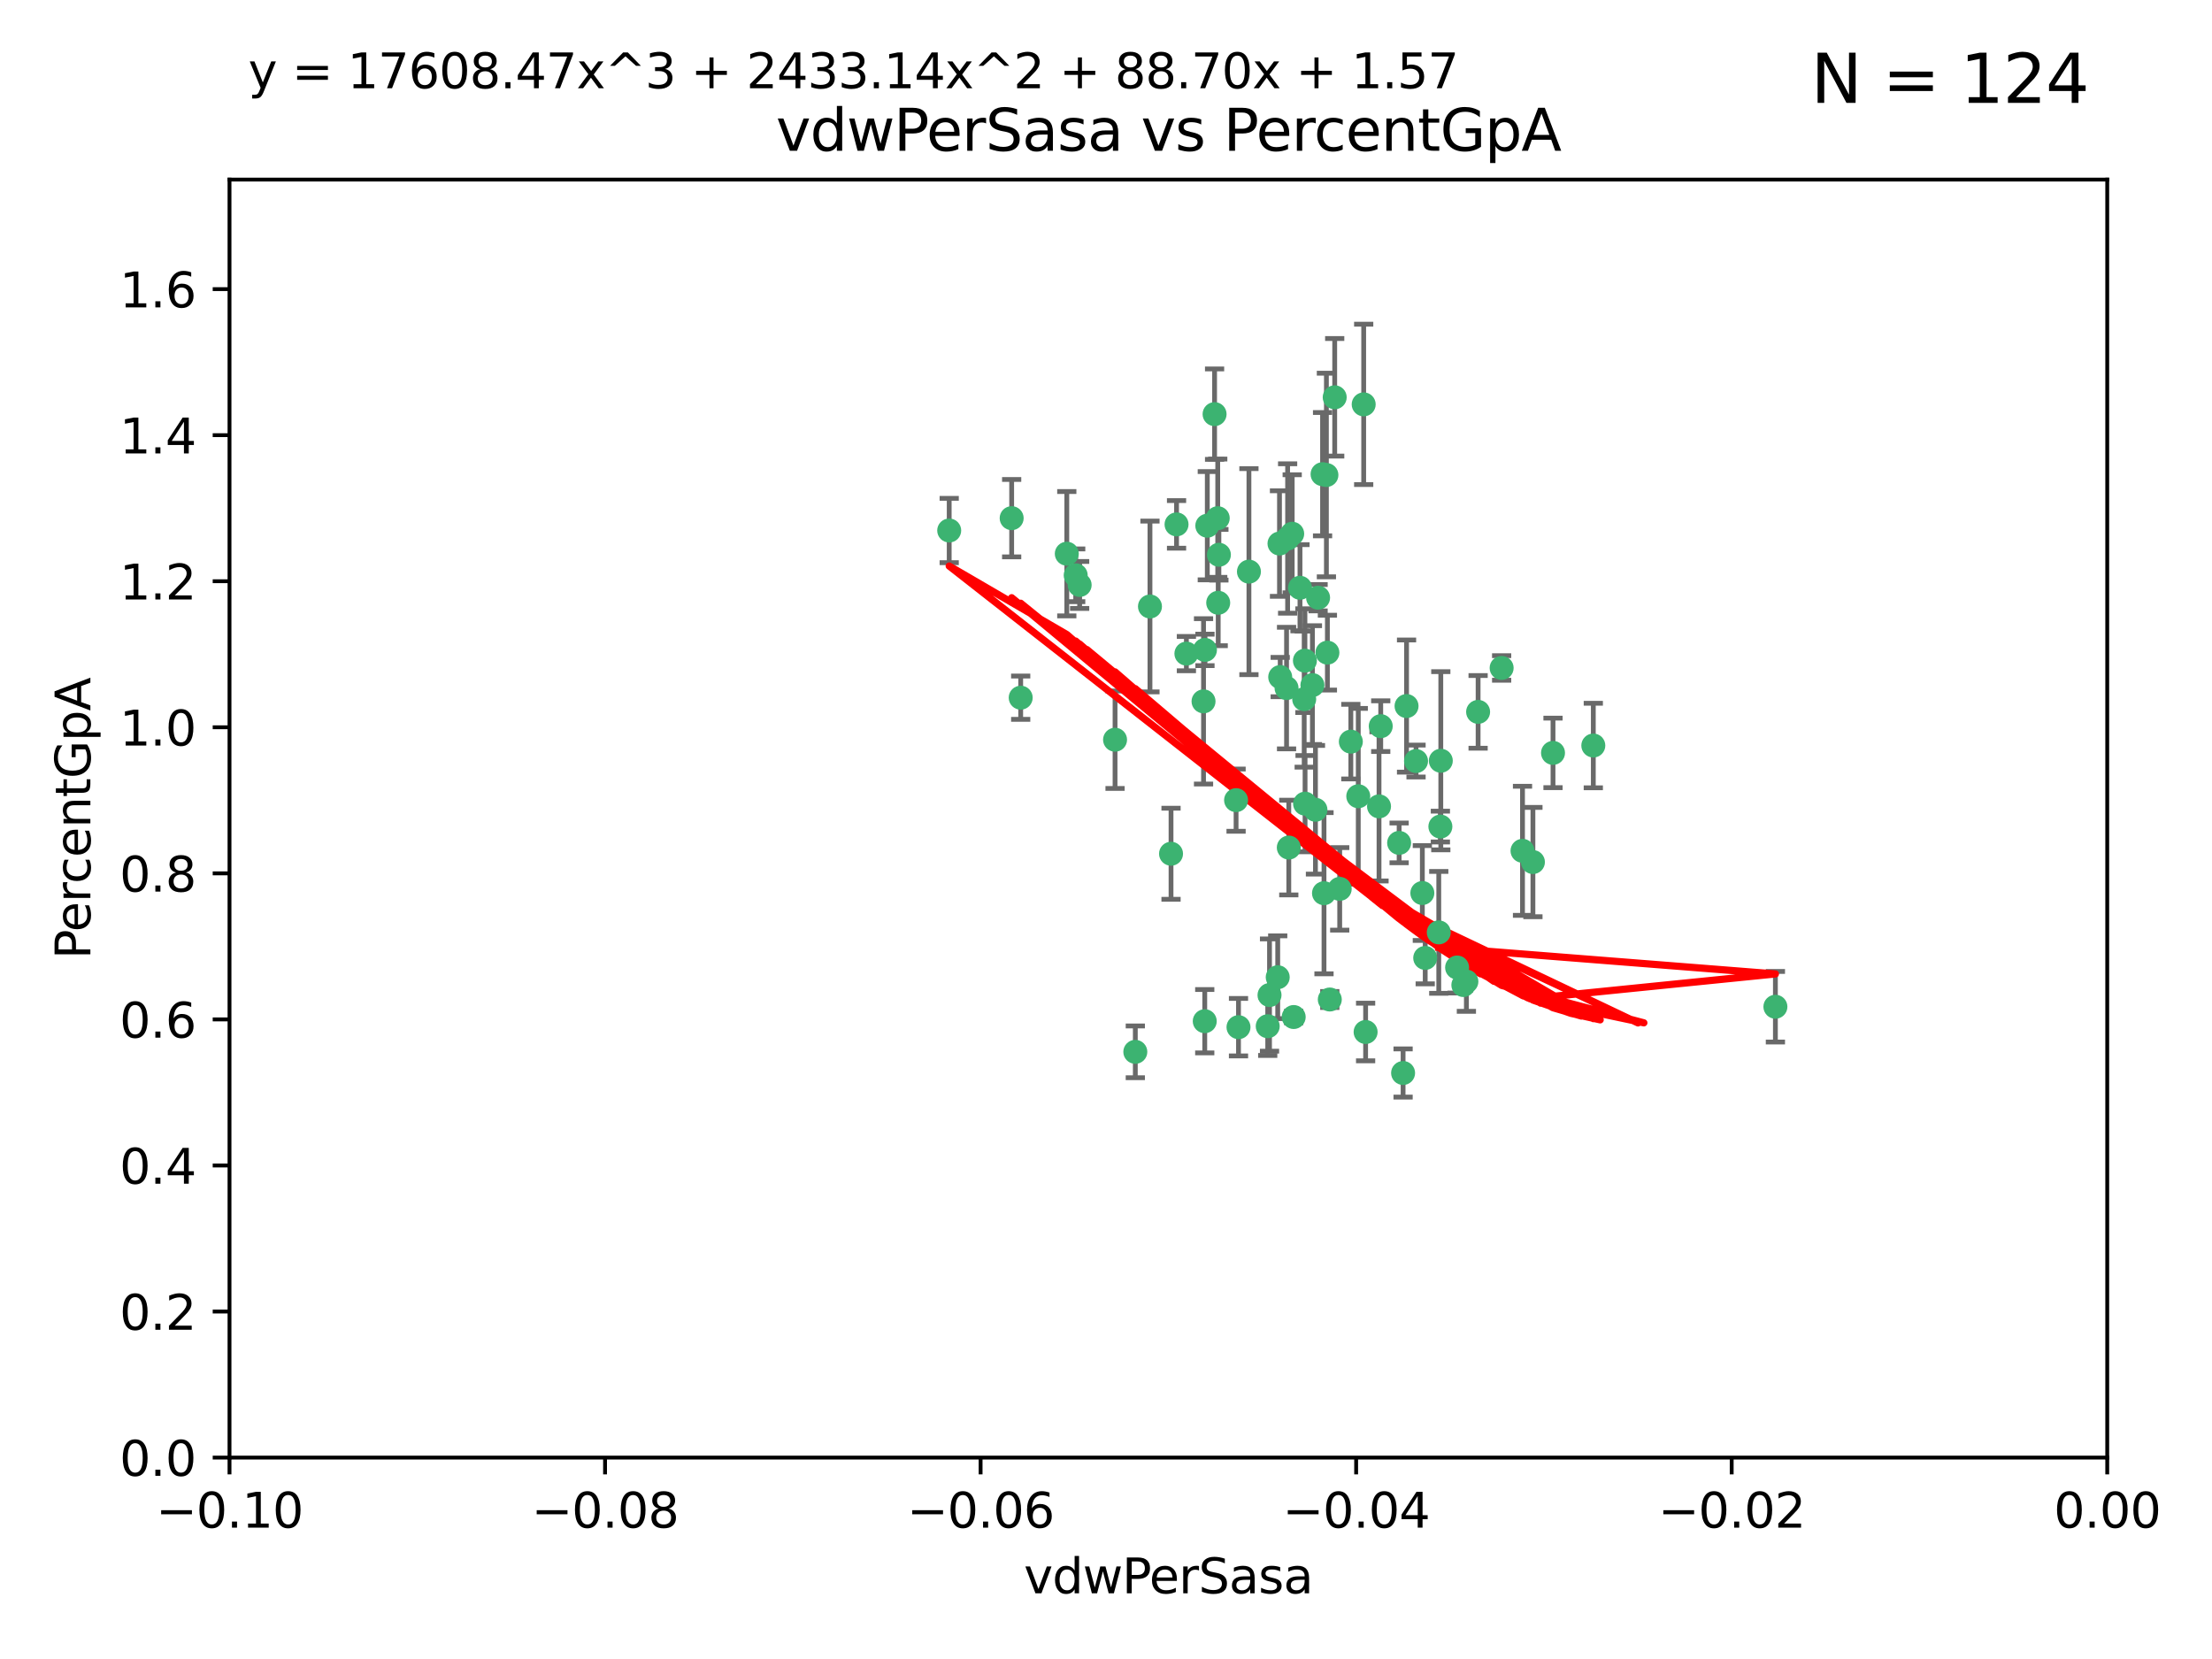 <?xml version="1.0" encoding="utf-8" standalone="no"?>
<!DOCTYPE svg PUBLIC "-//W3C//DTD SVG 1.1//EN"
  "http://www.w3.org/Graphics/SVG/1.1/DTD/svg11.dtd">
<svg xmlns:xlink="http://www.w3.org/1999/xlink" width="460.8pt" height="345.6pt" viewBox="0 0 460.8 345.6" xmlns="http://www.w3.org/2000/svg" version="1.1">
 <defs>
  <style type="text/css">*{stroke-linejoin: round; stroke-linecap: butt}</style>
 </defs>
 <g id="figure_1">
  <g id="patch_1">
   <path d="M 0 345.6 
L 460.8 345.6 
L 460.8 0 
L 0 0 
z
" style="fill: #ffffff"/>
  </g>
  <g id="axes_1">
   <g id="patch_2">
    <path d="M 47.81 303.64 
L 438.975 303.64 
L 438.975 37.411 
L 47.81 37.411 
z
" style="fill: #ffffff"/>
   </g>
   <g id="PathCollection_1">
    <defs>
     <path id="mc602ac85fa" d="M 0 1.118 
C 0.297 1.118 0.581 1 0.791 0.791 
C 1 0.581 1.118 0.297 1.118 0 
C 1.118 -0.297 1 -0.581 0.791 -0.791 
C 0.581 -1 0.297 -1.118 0 -1.118 
C -0.297 -1.118 -0.581 -1 -0.791 -0.791 
C -1 -0.581 -1.118 -0.297 -1.118 0 
C -1.118 0.297 -1 0.581 -0.791 0.791 
C -0.581 1 -0.297 1.118 0 1.118 
z
" style="stroke: #3cb371"/>
    </defs>
    <g clip-path="url(#p1123d1885d)">
     <use xlink:href="#mc602ac85fa" x="253.918" y="115.568" style="fill: #3cb371; stroke: #3cb371"/>
     <use xlink:href="#mc602ac85fa" x="266.542" y="113.232" style="fill: #3cb371; stroke: #3cb371"/>
     <use xlink:href="#mc602ac85fa" x="210.748" y="107.943" style="fill: #3cb371; stroke: #3cb371"/>
     <use xlink:href="#mc602ac85fa" x="275.514" y="98.781" style="fill: #3cb371; stroke: #3cb371"/>
     <use xlink:href="#mc602ac85fa" x="239.559" y="126.342" style="fill: #3cb371; stroke: #3cb371"/>
     <use xlink:href="#mc602ac85fa" x="260.176" y="119.082" style="fill: #3cb371; stroke: #3cb371"/>
     <use xlink:href="#mc602ac85fa" x="268.013" y="143.336" style="fill: #3cb371; stroke: #3cb371"/>
     <use xlink:href="#mc602ac85fa" x="287.632" y="151.274" style="fill: #3cb371; stroke: #3cb371"/>
     <use xlink:href="#mc602ac85fa" x="251.503" y="109.513" style="fill: #3cb371; stroke: #3cb371"/>
     <use xlink:href="#mc602ac85fa" x="266.691" y="141.043" style="fill: #3cb371; stroke: #3cb371"/>
     <use xlink:href="#mc602ac85fa" x="257.498" y="166.685" style="fill: #3cb371; stroke: #3cb371"/>
     <use xlink:href="#mc602ac85fa" x="274.582" y="124.513" style="fill: #3cb371; stroke: #3cb371"/>
     <use xlink:href="#mc602ac85fa" x="251.017" y="135.386" style="fill: #3cb371; stroke: #3cb371"/>
     <use xlink:href="#mc602ac85fa" x="276.315" y="98.955" style="fill: #3cb371; stroke: #3cb371"/>
     <use xlink:href="#mc602ac85fa" x="271.838" y="137.629" style="fill: #3cb371; stroke: #3cb371"/>
     <use xlink:href="#mc602ac85fa" x="269.5" y="211.864" style="fill: #3cb371; stroke: #3cb371"/>
     <use xlink:href="#mc602ac85fa" x="253.677" y="107.949" style="fill: #3cb371; stroke: #3cb371"/>
     <use xlink:href="#mc602ac85fa" x="271.869" y="167.417" style="fill: #3cb371; stroke: #3cb371"/>
     <use xlink:href="#mc602ac85fa" x="224.911" y="121.859" style="fill: #3cb371; stroke: #3cb371"/>
     <use xlink:href="#mc602ac85fa" x="253.02" y="86.272" style="fill: #3cb371; stroke: #3cb371"/>
     <use xlink:href="#mc602ac85fa" x="287.276" y="167.984" style="fill: #3cb371; stroke: #3cb371"/>
     <use xlink:href="#mc602ac85fa" x="270.811" y="122.444" style="fill: #3cb371; stroke: #3cb371"/>
     <use xlink:href="#mc602ac85fa" x="222.233" y="115.347" style="fill: #3cb371; stroke: #3cb371"/>
     <use xlink:href="#mc602ac85fa" x="197.736" y="110.514" style="fill: #3cb371; stroke: #3cb371"/>
     <use xlink:href="#mc602ac85fa" x="268.479" y="176.562" style="fill: #3cb371; stroke: #3cb371"/>
     <use xlink:href="#mc602ac85fa" x="245.096" y="109.239" style="fill: #3cb371; stroke: #3cb371"/>
     <use xlink:href="#mc602ac85fa" x="247.149" y="136.161" style="fill: #3cb371; stroke: #3cb371"/>
     <use xlink:href="#mc602ac85fa" x="236.507" y="219.119" style="fill: #3cb371; stroke: #3cb371"/>
     <use xlink:href="#mc602ac85fa" x="300.146" y="158.478" style="fill: #3cb371; stroke: #3cb371"/>
     <use xlink:href="#mc602ac85fa" x="282.952" y="165.873" style="fill: #3cb371; stroke: #3cb371"/>
     <use xlink:href="#mc602ac85fa" x="277.021" y="208.215" style="fill: #3cb371; stroke: #3cb371"/>
     <use xlink:href="#mc602ac85fa" x="212.63" y="145.341" style="fill: #3cb371; stroke: #3cb371"/>
     <use xlink:href="#mc602ac85fa" x="258.002" y="213.979" style="fill: #3cb371; stroke: #3cb371"/>
     <use xlink:href="#mc602ac85fa" x="264.465" y="207.286" style="fill: #3cb371; stroke: #3cb371"/>
     <use xlink:href="#mc602ac85fa" x="275.813" y="186.072" style="fill: #3cb371; stroke: #3cb371"/>
     <use xlink:href="#mc602ac85fa" x="253.775" y="125.569" style="fill: #3cb371; stroke: #3cb371"/>
     <use xlink:href="#mc602ac85fa" x="232.286" y="154.097" style="fill: #3cb371; stroke: #3cb371"/>
     <use xlink:href="#mc602ac85fa" x="269.189" y="111.192" style="fill: #3cb371; stroke: #3cb371"/>
     <use xlink:href="#mc602ac85fa" x="224.089" y="119.843" style="fill: #3cb371; stroke: #3cb371"/>
     <use xlink:href="#mc602ac85fa" x="273.401" y="142.72" style="fill: #3cb371; stroke: #3cb371"/>
     <use xlink:href="#mc602ac85fa" x="294.987" y="158.542" style="fill: #3cb371; stroke: #3cb371"/>
     <use xlink:href="#mc602ac85fa" x="271.688" y="145.644" style="fill: #3cb371; stroke: #3cb371"/>
     <use xlink:href="#mc602ac85fa" x="281.405" y="154.498" style="fill: #3cb371; stroke: #3cb371"/>
     <use xlink:href="#mc602ac85fa" x="305.475" y="204.475" style="fill: #3cb371; stroke: #3cb371"/>
     <use xlink:href="#mc602ac85fa" x="264.091" y="213.781" style="fill: #3cb371; stroke: #3cb371"/>
     <use xlink:href="#mc602ac85fa" x="278.043" y="82.766" style="fill: #3cb371; stroke: #3cb371"/>
     <use xlink:href="#mc602ac85fa" x="293.01" y="147.083" style="fill: #3cb371; stroke: #3cb371"/>
     <use xlink:href="#mc602ac85fa" x="296.898" y="199.555" style="fill: #3cb371; stroke: #3cb371"/>
     <use xlink:href="#mc602ac85fa" x="250.719" y="146.106" style="fill: #3cb371; stroke: #3cb371"/>
     <use xlink:href="#mc602ac85fa" x="243.947" y="177.849" style="fill: #3cb371; stroke: #3cb371"/>
     <use xlink:href="#mc602ac85fa" x="292.289" y="223.525" style="fill: #3cb371; stroke: #3cb371"/>
     <use xlink:href="#mc602ac85fa" x="276.522" y="135.958" style="fill: #3cb371; stroke: #3cb371"/>
     <use xlink:href="#mc602ac85fa" x="250.971" y="212.733" style="fill: #3cb371; stroke: #3cb371"/>
     <use xlink:href="#mc602ac85fa" x="291.464" y="175.59" style="fill: #3cb371; stroke: #3cb371"/>
     <use xlink:href="#mc602ac85fa" x="274.034" y="168.689" style="fill: #3cb371; stroke: #3cb371"/>
     <use xlink:href="#mc602ac85fa" x="284.482" y="214.985" style="fill: #3cb371; stroke: #3cb371"/>
     <use xlink:href="#mc602ac85fa" x="307.917" y="148.297" style="fill: #3cb371; stroke: #3cb371"/>
     <use xlink:href="#mc602ac85fa" x="300.057" y="172.188" style="fill: #3cb371; stroke: #3cb371"/>
     <use xlink:href="#mc602ac85fa" x="304.844" y="205.202" style="fill: #3cb371; stroke: #3cb371"/>
     <use xlink:href="#mc602ac85fa" x="268.235" y="112.178" style="fill: #3cb371; stroke: #3cb371"/>
     <use xlink:href="#mc602ac85fa" x="296.299" y="186.034" style="fill: #3cb371; stroke: #3cb371"/>
     <use xlink:href="#mc602ac85fa" x="284.081" y="84.238" style="fill: #3cb371; stroke: #3cb371"/>
     <use xlink:href="#mc602ac85fa" x="331.916" y="155.307" style="fill: #3cb371; stroke: #3cb371"/>
     <use xlink:href="#mc602ac85fa" x="279.086" y="185.169" style="fill: #3cb371; stroke: #3cb371"/>
     <use xlink:href="#mc602ac85fa" x="266.173" y="203.575" style="fill: #3cb371; stroke: #3cb371"/>
     <use xlink:href="#mc602ac85fa" x="303.542" y="201.55" style="fill: #3cb371; stroke: #3cb371"/>
     <use xlink:href="#mc602ac85fa" x="317.166" y="177.24" style="fill: #3cb371; stroke: #3cb371"/>
     <use xlink:href="#mc602ac85fa" x="323.521" y="156.841" style="fill: #3cb371; stroke: #3cb371"/>
     <use xlink:href="#mc602ac85fa" x="319.336" y="179.582" style="fill: #3cb371; stroke: #3cb371"/>
     <use xlink:href="#mc602ac85fa" x="312.819" y="139.145" style="fill: #3cb371; stroke: #3cb371"/>
     <use xlink:href="#mc602ac85fa" x="369.849" y="209.723" style="fill: #3cb371; stroke: #3cb371"/>
     <use xlink:href="#mc602ac85fa" x="299.722" y="194.231" style="fill: #3cb371; stroke: #3cb371"/>
    </g>
   </g>
   <g id="matplotlib.axis_1">
    <g id="xtick_1">
     <g id="line2d_1">
      <defs>
       <path id="me54fdf654b" d="M 0 0 
L 0 3.5 
" style="stroke: #000000; stroke-width: 0.8"/>
      </defs>
      <g>
       <use xlink:href="#me54fdf654b" x="47.81" y="303.64" style="stroke: #000000; stroke-width: 0.8"/>
      </g>
     </g>
     <g id="text_1">
      <!-- −0.10 -->
      <g transform="translate(32.487 318.238)scale(0.1 -0.1)">
       <defs>
        <path id="DejaVuSans-2212" d="M 678 2272 
L 4684 2272 
L 4684 1741 
L 678 1741 
L 678 2272 
z
" transform="scale(0.016)"/>
        <path id="DejaVuSans-30" d="M 2034 4250 
Q 1547 4250 1301 3770 
Q 1056 3291 1056 2328 
Q 1056 1369 1301 889 
Q 1547 409 2034 409 
Q 2525 409 2770 889 
Q 3016 1369 3016 2328 
Q 3016 3291 2770 3770 
Q 2525 4250 2034 4250 
z
M 2034 4750 
Q 2819 4750 3233 4129 
Q 3647 3509 3647 2328 
Q 3647 1150 3233 529 
Q 2819 -91 2034 -91 
Q 1250 -91 836 529 
Q 422 1150 422 2328 
Q 422 3509 836 4129 
Q 1250 4750 2034 4750 
z
" transform="scale(0.016)"/>
        <path id="DejaVuSans-2e" d="M 684 794 
L 1344 794 
L 1344 0 
L 684 0 
L 684 794 
z
" transform="scale(0.016)"/>
        <path id="DejaVuSans-31" d="M 794 531 
L 1825 531 
L 1825 4091 
L 703 3866 
L 703 4441 
L 1819 4666 
L 2450 4666 
L 2450 531 
L 3481 531 
L 3481 0 
L 794 0 
L 794 531 
z
" transform="scale(0.016)"/>
       </defs>
       <use xlink:href="#DejaVuSans-2212"/>
       <use xlink:href="#DejaVuSans-30" x="83.789"/>
       <use xlink:href="#DejaVuSans-2e" x="147.412"/>
       <use xlink:href="#DejaVuSans-31" x="179.199"/>
       <use xlink:href="#DejaVuSans-30" x="242.822"/>
      </g>
     </g>
    </g>
    <g id="xtick_2">
     <g id="line2d_2">
      <g>
       <use xlink:href="#me54fdf654b" x="126.043" y="303.64" style="stroke: #000000; stroke-width: 0.8"/>
      </g>
     </g>
     <g id="text_2">
      <!-- −0.08 -->
      <g transform="translate(110.72 318.238)scale(0.1 -0.1)">
       <defs>
        <path id="DejaVuSans-38" d="M 2034 2216 
Q 1584 2216 1326 1975 
Q 1069 1734 1069 1313 
Q 1069 891 1326 650 
Q 1584 409 2034 409 
Q 2484 409 2743 651 
Q 3003 894 3003 1313 
Q 3003 1734 2745 1975 
Q 2488 2216 2034 2216 
z
M 1403 2484 
Q 997 2584 770 2862 
Q 544 3141 544 3541 
Q 544 4100 942 4425 
Q 1341 4750 2034 4750 
Q 2731 4750 3128 4425 
Q 3525 4100 3525 3541 
Q 3525 3141 3298 2862 
Q 3072 2584 2669 2484 
Q 3125 2378 3379 2068 
Q 3634 1759 3634 1313 
Q 3634 634 3220 271 
Q 2806 -91 2034 -91 
Q 1263 -91 848 271 
Q 434 634 434 1313 
Q 434 1759 690 2068 
Q 947 2378 1403 2484 
z
M 1172 3481 
Q 1172 3119 1398 2916 
Q 1625 2713 2034 2713 
Q 2441 2713 2670 2916 
Q 2900 3119 2900 3481 
Q 2900 3844 2670 4047 
Q 2441 4250 2034 4250 
Q 1625 4250 1398 4047 
Q 1172 3844 1172 3481 
z
" transform="scale(0.016)"/>
       </defs>
       <use xlink:href="#DejaVuSans-2212"/>
       <use xlink:href="#DejaVuSans-30" x="83.789"/>
       <use xlink:href="#DejaVuSans-2e" x="147.412"/>
       <use xlink:href="#DejaVuSans-30" x="179.199"/>
       <use xlink:href="#DejaVuSans-38" x="242.822"/>
      </g>
     </g>
    </g>
    <g id="xtick_3">
     <g id="line2d_3">
      <g>
       <use xlink:href="#me54fdf654b" x="204.276" y="303.64" style="stroke: #000000; stroke-width: 0.8"/>
      </g>
     </g>
     <g id="text_3">
      <!-- −0.06 -->
      <g transform="translate(188.953 318.238)scale(0.1 -0.1)">
       <defs>
        <path id="DejaVuSans-36" d="M 2113 2584 
Q 1688 2584 1439 2293 
Q 1191 2003 1191 1497 
Q 1191 994 1439 701 
Q 1688 409 2113 409 
Q 2538 409 2786 701 
Q 3034 994 3034 1497 
Q 3034 2003 2786 2293 
Q 2538 2584 2113 2584 
z
M 3366 4563 
L 3366 3988 
Q 3128 4100 2886 4159 
Q 2644 4219 2406 4219 
Q 1781 4219 1451 3797 
Q 1122 3375 1075 2522 
Q 1259 2794 1537 2939 
Q 1816 3084 2150 3084 
Q 2853 3084 3261 2657 
Q 3669 2231 3669 1497 
Q 3669 778 3244 343 
Q 2819 -91 2113 -91 
Q 1303 -91 875 529 
Q 447 1150 447 2328 
Q 447 3434 972 4092 
Q 1497 4750 2381 4750 
Q 2619 4750 2861 4703 
Q 3103 4656 3366 4563 
z
" transform="scale(0.016)"/>
       </defs>
       <use xlink:href="#DejaVuSans-2212"/>
       <use xlink:href="#DejaVuSans-30" x="83.789"/>
       <use xlink:href="#DejaVuSans-2e" x="147.412"/>
       <use xlink:href="#DejaVuSans-30" x="179.199"/>
       <use xlink:href="#DejaVuSans-36" x="242.822"/>
      </g>
     </g>
    </g>
    <g id="xtick_4">
     <g id="line2d_4">
      <g>
       <use xlink:href="#me54fdf654b" x="282.509" y="303.64" style="stroke: #000000; stroke-width: 0.8"/>
      </g>
     </g>
     <g id="text_4">
      <!-- −0.04 -->
      <g transform="translate(267.186 318.238)scale(0.1 -0.1)">
       <defs>
        <path id="DejaVuSans-34" d="M 2419 4116 
L 825 1625 
L 2419 1625 
L 2419 4116 
z
M 2253 4666 
L 3047 4666 
L 3047 1625 
L 3713 1625 
L 3713 1100 
L 3047 1100 
L 3047 0 
L 2419 0 
L 2419 1100 
L 313 1100 
L 313 1709 
L 2253 4666 
z
" transform="scale(0.016)"/>
       </defs>
       <use xlink:href="#DejaVuSans-2212"/>
       <use xlink:href="#DejaVuSans-30" x="83.789"/>
       <use xlink:href="#DejaVuSans-2e" x="147.412"/>
       <use xlink:href="#DejaVuSans-30" x="179.199"/>
       <use xlink:href="#DejaVuSans-34" x="242.822"/>
      </g>
     </g>
    </g>
    <g id="xtick_5">
     <g id="line2d_5">
      <g>
       <use xlink:href="#me54fdf654b" x="360.742" y="303.64" style="stroke: #000000; stroke-width: 0.8"/>
      </g>
     </g>
     <g id="text_5">
      <!-- −0.02 -->
      <g transform="translate(345.419 318.238)scale(0.1 -0.1)">
       <defs>
        <path id="DejaVuSans-32" d="M 1228 531 
L 3431 531 
L 3431 0 
L 469 0 
L 469 531 
Q 828 903 1448 1529 
Q 2069 2156 2228 2338 
Q 2531 2678 2651 2914 
Q 2772 3150 2772 3378 
Q 2772 3750 2511 3984 
Q 2250 4219 1831 4219 
Q 1534 4219 1204 4116 
Q 875 4013 500 3803 
L 500 4441 
Q 881 4594 1212 4672 
Q 1544 4750 1819 4750 
Q 2544 4750 2975 4387 
Q 3406 4025 3406 3419 
Q 3406 3131 3298 2873 
Q 3191 2616 2906 2266 
Q 2828 2175 2409 1742 
Q 1991 1309 1228 531 
z
" transform="scale(0.016)"/>
       </defs>
       <use xlink:href="#DejaVuSans-2212"/>
       <use xlink:href="#DejaVuSans-30" x="83.789"/>
       <use xlink:href="#DejaVuSans-2e" x="147.412"/>
       <use xlink:href="#DejaVuSans-30" x="179.199"/>
       <use xlink:href="#DejaVuSans-32" x="242.822"/>
      </g>
     </g>
    </g>
    <g id="xtick_6">
     <g id="line2d_6">
      <g>
       <use xlink:href="#me54fdf654b" x="438.975" y="303.64" style="stroke: #000000; stroke-width: 0.8"/>
      </g>
     </g>
     <g id="text_6">
      <!-- 0.00 -->
      <g transform="translate(427.842 318.238)scale(0.1 -0.1)">
       <use xlink:href="#DejaVuSans-30"/>
       <use xlink:href="#DejaVuSans-2e" x="63.623"/>
       <use xlink:href="#DejaVuSans-30" x="95.41"/>
       <use xlink:href="#DejaVuSans-30" x="159.033"/>
      </g>
     </g>
    </g>
    <g id="text_7">
     <!-- vdwPerSasa -->
     <g transform="translate(213.297 331.917)scale(0.1 -0.1)">
      <defs>
       <path id="DejaVuSans-76" d="M 191 3500 
L 800 3500 
L 1894 563 
L 2988 3500 
L 3597 3500 
L 2284 0 
L 1503 0 
L 191 3500 
z
" transform="scale(0.016)"/>
       <path id="DejaVuSans-64" d="M 2906 2969 
L 2906 4863 
L 3481 4863 
L 3481 0 
L 2906 0 
L 2906 525 
Q 2725 213 2448 61 
Q 2172 -91 1784 -91 
Q 1150 -91 751 415 
Q 353 922 353 1747 
Q 353 2572 751 3078 
Q 1150 3584 1784 3584 
Q 2172 3584 2448 3432 
Q 2725 3281 2906 2969 
z
M 947 1747 
Q 947 1113 1208 752 
Q 1469 391 1925 391 
Q 2381 391 2643 752 
Q 2906 1113 2906 1747 
Q 2906 2381 2643 2742 
Q 2381 3103 1925 3103 
Q 1469 3103 1208 2742 
Q 947 2381 947 1747 
z
" transform="scale(0.016)"/>
       <path id="DejaVuSans-77" d="M 269 3500 
L 844 3500 
L 1563 769 
L 2278 3500 
L 2956 3500 
L 3675 769 
L 4391 3500 
L 4966 3500 
L 4050 0 
L 3372 0 
L 2619 2869 
L 1863 0 
L 1184 0 
L 269 3500 
z
" transform="scale(0.016)"/>
       <path id="DejaVuSans-50" d="M 1259 4147 
L 1259 2394 
L 2053 2394 
Q 2494 2394 2734 2622 
Q 2975 2850 2975 3272 
Q 2975 3691 2734 3919 
Q 2494 4147 2053 4147 
L 1259 4147 
z
M 628 4666 
L 2053 4666 
Q 2838 4666 3239 4311 
Q 3641 3956 3641 3272 
Q 3641 2581 3239 2228 
Q 2838 1875 2053 1875 
L 1259 1875 
L 1259 0 
L 628 0 
L 628 4666 
z
" transform="scale(0.016)"/>
       <path id="DejaVuSans-65" d="M 3597 1894 
L 3597 1613 
L 953 1613 
Q 991 1019 1311 708 
Q 1631 397 2203 397 
Q 2534 397 2845 478 
Q 3156 559 3463 722 
L 3463 178 
Q 3153 47 2828 -22 
Q 2503 -91 2169 -91 
Q 1331 -91 842 396 
Q 353 884 353 1716 
Q 353 2575 817 3079 
Q 1281 3584 2069 3584 
Q 2775 3584 3186 3129 
Q 3597 2675 3597 1894 
z
M 3022 2063 
Q 3016 2534 2758 2815 
Q 2500 3097 2075 3097 
Q 1594 3097 1305 2825 
Q 1016 2553 972 2059 
L 3022 2063 
z
" transform="scale(0.016)"/>
       <path id="DejaVuSans-72" d="M 2631 2963 
Q 2534 3019 2420 3045 
Q 2306 3072 2169 3072 
Q 1681 3072 1420 2755 
Q 1159 2438 1159 1844 
L 1159 0 
L 581 0 
L 581 3500 
L 1159 3500 
L 1159 2956 
Q 1341 3275 1631 3429 
Q 1922 3584 2338 3584 
Q 2397 3584 2469 3576 
Q 2541 3569 2628 3553 
L 2631 2963 
z
" transform="scale(0.016)"/>
       <path id="DejaVuSans-53" d="M 3425 4513 
L 3425 3897 
Q 3066 4069 2747 4153 
Q 2428 4238 2131 4238 
Q 1616 4238 1336 4038 
Q 1056 3838 1056 3469 
Q 1056 3159 1242 3001 
Q 1428 2844 1947 2747 
L 2328 2669 
Q 3034 2534 3370 2195 
Q 3706 1856 3706 1288 
Q 3706 609 3251 259 
Q 2797 -91 1919 -91 
Q 1588 -91 1214 -16 
Q 841 59 441 206 
L 441 856 
Q 825 641 1194 531 
Q 1563 422 1919 422 
Q 2459 422 2753 634 
Q 3047 847 3047 1241 
Q 3047 1584 2836 1778 
Q 2625 1972 2144 2069 
L 1759 2144 
Q 1053 2284 737 2584 
Q 422 2884 422 3419 
Q 422 4038 858 4394 
Q 1294 4750 2059 4750 
Q 2388 4750 2728 4690 
Q 3069 4631 3425 4513 
z
" transform="scale(0.016)"/>
       <path id="DejaVuSans-61" d="M 2194 1759 
Q 1497 1759 1228 1600 
Q 959 1441 959 1056 
Q 959 750 1161 570 
Q 1363 391 1709 391 
Q 2188 391 2477 730 
Q 2766 1069 2766 1631 
L 2766 1759 
L 2194 1759 
z
M 3341 1997 
L 3341 0 
L 2766 0 
L 2766 531 
Q 2569 213 2275 61 
Q 1981 -91 1556 -91 
Q 1019 -91 701 211 
Q 384 513 384 1019 
Q 384 1609 779 1909 
Q 1175 2209 1959 2209 
L 2766 2209 
L 2766 2266 
Q 2766 2663 2505 2880 
Q 2244 3097 1772 3097 
Q 1472 3097 1187 3025 
Q 903 2953 641 2809 
L 641 3341 
Q 956 3463 1253 3523 
Q 1550 3584 1831 3584 
Q 2591 3584 2966 3190 
Q 3341 2797 3341 1997 
z
" transform="scale(0.016)"/>
       <path id="DejaVuSans-73" d="M 2834 3397 
L 2834 2853 
Q 2591 2978 2328 3040 
Q 2066 3103 1784 3103 
Q 1356 3103 1142 2972 
Q 928 2841 928 2578 
Q 928 2378 1081 2264 
Q 1234 2150 1697 2047 
L 1894 2003 
Q 2506 1872 2764 1633 
Q 3022 1394 3022 966 
Q 3022 478 2636 193 
Q 2250 -91 1575 -91 
Q 1294 -91 989 -36 
Q 684 19 347 128 
L 347 722 
Q 666 556 975 473 
Q 1284 391 1588 391 
Q 1994 391 2212 530 
Q 2431 669 2431 922 
Q 2431 1156 2273 1281 
Q 2116 1406 1581 1522 
L 1381 1569 
Q 847 1681 609 1914 
Q 372 2147 372 2553 
Q 372 3047 722 3315 
Q 1072 3584 1716 3584 
Q 2034 3584 2315 3537 
Q 2597 3491 2834 3397 
z
" transform="scale(0.016)"/>
      </defs>
      <use xlink:href="#DejaVuSans-76"/>
      <use xlink:href="#DejaVuSans-64" x="59.18"/>
      <use xlink:href="#DejaVuSans-77" x="122.656"/>
      <use xlink:href="#DejaVuSans-50" x="204.443"/>
      <use xlink:href="#DejaVuSans-65" x="261.121"/>
      <use xlink:href="#DejaVuSans-72" x="322.645"/>
      <use xlink:href="#DejaVuSans-53" x="363.758"/>
      <use xlink:href="#DejaVuSans-61" x="427.234"/>
      <use xlink:href="#DejaVuSans-73" x="488.514"/>
      <use xlink:href="#DejaVuSans-61" x="540.613"/>
     </g>
    </g>
   </g>
   <g id="matplotlib.axis_2">
    <g id="ytick_1">
     <g id="line2d_7">
      <defs>
       <path id="m3c4c1d943f" d="M 0 0 
L -3.5 0 
" style="stroke: #000000; stroke-width: 0.8"/>
      </defs>
      <g>
       <use xlink:href="#m3c4c1d943f" x="47.81" y="303.64" style="stroke: #000000; stroke-width: 0.8"/>
      </g>
     </g>
     <g id="text_8">
      <!-- 0.0 -->
      <g transform="translate(24.907 307.439)scale(0.1 -0.1)">
       <use xlink:href="#DejaVuSans-30"/>
       <use xlink:href="#DejaVuSans-2e" x="63.623"/>
       <use xlink:href="#DejaVuSans-30" x="95.41"/>
      </g>
     </g>
    </g>
    <g id="ytick_2">
     <g id="line2d_8">
      <g>
       <use xlink:href="#m3c4c1d943f" x="47.81" y="273.214" style="stroke: #000000; stroke-width: 0.8"/>
      </g>
     </g>
     <g id="text_9">
      <!-- 0.2 -->
      <g transform="translate(24.907 277.013)scale(0.1 -0.1)">
       <use xlink:href="#DejaVuSans-30"/>
       <use xlink:href="#DejaVuSans-2e" x="63.623"/>
       <use xlink:href="#DejaVuSans-32" x="95.41"/>
      </g>
     </g>
    </g>
    <g id="ytick_3">
     <g id="line2d_9">
      <g>
       <use xlink:href="#m3c4c1d943f" x="47.81" y="242.788" style="stroke: #000000; stroke-width: 0.8"/>
      </g>
     </g>
     <g id="text_10">
      <!-- 0.4 -->
      <g transform="translate(24.907 246.587)scale(0.1 -0.1)">
       <use xlink:href="#DejaVuSans-30"/>
       <use xlink:href="#DejaVuSans-2e" x="63.623"/>
       <use xlink:href="#DejaVuSans-34" x="95.41"/>
      </g>
     </g>
    </g>
    <g id="ytick_4">
     <g id="line2d_10">
      <g>
       <use xlink:href="#m3c4c1d943f" x="47.81" y="212.362" style="stroke: #000000; stroke-width: 0.8"/>
      </g>
     </g>
     <g id="text_11">
      <!-- 0.6 -->
      <g transform="translate(24.907 216.161)scale(0.1 -0.1)">
       <use xlink:href="#DejaVuSans-30"/>
       <use xlink:href="#DejaVuSans-2e" x="63.623"/>
       <use xlink:href="#DejaVuSans-36" x="95.41"/>
      </g>
     </g>
    </g>
    <g id="ytick_5">
     <g id="line2d_11">
      <g>
       <use xlink:href="#m3c4c1d943f" x="47.81" y="181.935" style="stroke: #000000; stroke-width: 0.8"/>
      </g>
     </g>
     <g id="text_12">
      <!-- 0.8 -->
      <g transform="translate(24.907 185.735)scale(0.1 -0.1)">
       <use xlink:href="#DejaVuSans-30"/>
       <use xlink:href="#DejaVuSans-2e" x="63.623"/>
       <use xlink:href="#DejaVuSans-38" x="95.41"/>
      </g>
     </g>
    </g>
    <g id="ytick_6">
     <g id="line2d_12">
      <g>
       <use xlink:href="#m3c4c1d943f" x="47.81" y="151.509" style="stroke: #000000; stroke-width: 0.8"/>
      </g>
     </g>
     <g id="text_13">
      <!-- 1.0 -->
      <g transform="translate(24.907 155.308)scale(0.1 -0.1)">
       <use xlink:href="#DejaVuSans-31"/>
       <use xlink:href="#DejaVuSans-2e" x="63.623"/>
       <use xlink:href="#DejaVuSans-30" x="95.41"/>
      </g>
     </g>
    </g>
    <g id="ytick_7">
     <g id="line2d_13">
      <g>
       <use xlink:href="#m3c4c1d943f" x="47.81" y="121.083" style="stroke: #000000; stroke-width: 0.8"/>
      </g>
     </g>
     <g id="text_14">
      <!-- 1.2 -->
      <g transform="translate(24.907 124.882)scale(0.1 -0.1)">
       <use xlink:href="#DejaVuSans-31"/>
       <use xlink:href="#DejaVuSans-2e" x="63.623"/>
       <use xlink:href="#DejaVuSans-32" x="95.41"/>
      </g>
     </g>
    </g>
    <g id="ytick_8">
     <g id="line2d_14">
      <g>
       <use xlink:href="#m3c4c1d943f" x="47.81" y="90.657" style="stroke: #000000; stroke-width: 0.8"/>
      </g>
     </g>
     <g id="text_15">
      <!-- 1.4 -->
      <g transform="translate(24.907 94.456)scale(0.1 -0.1)">
       <use xlink:href="#DejaVuSans-31"/>
       <use xlink:href="#DejaVuSans-2e" x="63.623"/>
       <use xlink:href="#DejaVuSans-34" x="95.41"/>
      </g>
     </g>
    </g>
    <g id="ytick_9">
     <g id="line2d_15">
      <g>
       <use xlink:href="#m3c4c1d943f" x="47.81" y="60.231" style="stroke: #000000; stroke-width: 0.8"/>
      </g>
     </g>
     <g id="text_16">
      <!-- 1.6 -->
      <g transform="translate(24.907 64.03)scale(0.1 -0.1)">
       <use xlink:href="#DejaVuSans-31"/>
       <use xlink:href="#DejaVuSans-2e" x="63.623"/>
       <use xlink:href="#DejaVuSans-36" x="95.41"/>
      </g>
     </g>
    </g>
    <g id="text_17">
     <!-- PercentGpA -->
     <g transform="translate(18.827 199.802)rotate(-90)scale(0.1 -0.1)">
      <defs>
       <path id="DejaVuSans-63" d="M 3122 3366 
L 3122 2828 
Q 2878 2963 2633 3030 
Q 2388 3097 2138 3097 
Q 1578 3097 1268 2742 
Q 959 2388 959 1747 
Q 959 1106 1268 751 
Q 1578 397 2138 397 
Q 2388 397 2633 464 
Q 2878 531 3122 666 
L 3122 134 
Q 2881 22 2623 -34 
Q 2366 -91 2075 -91 
Q 1284 -91 818 406 
Q 353 903 353 1747 
Q 353 2603 823 3093 
Q 1294 3584 2113 3584 
Q 2378 3584 2631 3529 
Q 2884 3475 3122 3366 
z
" transform="scale(0.016)"/>
       <path id="DejaVuSans-6e" d="M 3513 2113 
L 3513 0 
L 2938 0 
L 2938 2094 
Q 2938 2591 2744 2837 
Q 2550 3084 2163 3084 
Q 1697 3084 1428 2787 
Q 1159 2491 1159 1978 
L 1159 0 
L 581 0 
L 581 3500 
L 1159 3500 
L 1159 2956 
Q 1366 3272 1645 3428 
Q 1925 3584 2291 3584 
Q 2894 3584 3203 3211 
Q 3513 2838 3513 2113 
z
" transform="scale(0.016)"/>
       <path id="DejaVuSans-74" d="M 1172 4494 
L 1172 3500 
L 2356 3500 
L 2356 3053 
L 1172 3053 
L 1172 1153 
Q 1172 725 1289 603 
Q 1406 481 1766 481 
L 2356 481 
L 2356 0 
L 1766 0 
Q 1100 0 847 248 
Q 594 497 594 1153 
L 594 3053 
L 172 3053 
L 172 3500 
L 594 3500 
L 594 4494 
L 1172 4494 
z
" transform="scale(0.016)"/>
       <path id="DejaVuSans-47" d="M 3809 666 
L 3809 1919 
L 2778 1919 
L 2778 2438 
L 4434 2438 
L 4434 434 
Q 4069 175 3628 42 
Q 3188 -91 2688 -91 
Q 1594 -91 976 548 
Q 359 1188 359 2328 
Q 359 3472 976 4111 
Q 1594 4750 2688 4750 
Q 3144 4750 3555 4637 
Q 3966 4525 4313 4306 
L 4313 3634 
Q 3963 3931 3569 4081 
Q 3175 4231 2741 4231 
Q 1884 4231 1454 3753 
Q 1025 3275 1025 2328 
Q 1025 1384 1454 906 
Q 1884 428 2741 428 
Q 3075 428 3337 486 
Q 3600 544 3809 666 
z
" transform="scale(0.016)"/>
       <path id="DejaVuSans-70" d="M 1159 525 
L 1159 -1331 
L 581 -1331 
L 581 3500 
L 1159 3500 
L 1159 2969 
Q 1341 3281 1617 3432 
Q 1894 3584 2278 3584 
Q 2916 3584 3314 3078 
Q 3713 2572 3713 1747 
Q 3713 922 3314 415 
Q 2916 -91 2278 -91 
Q 1894 -91 1617 61 
Q 1341 213 1159 525 
z
M 3116 1747 
Q 3116 2381 2855 2742 
Q 2594 3103 2138 3103 
Q 1681 3103 1420 2742 
Q 1159 2381 1159 1747 
Q 1159 1113 1420 752 
Q 1681 391 2138 391 
Q 2594 391 2855 752 
Q 3116 1113 3116 1747 
z
" transform="scale(0.016)"/>
       <path id="DejaVuSans-41" d="M 2188 4044 
L 1331 1722 
L 3047 1722 
L 2188 4044 
z
M 1831 4666 
L 2547 4666 
L 4325 0 
L 3669 0 
L 3244 1197 
L 1141 1197 
L 716 0 
L 50 0 
L 1831 4666 
z
" transform="scale(0.016)"/>
      </defs>
      <use xlink:href="#DejaVuSans-50"/>
      <use xlink:href="#DejaVuSans-65" x="56.678"/>
      <use xlink:href="#DejaVuSans-72" x="118.201"/>
      <use xlink:href="#DejaVuSans-63" x="157.064"/>
      <use xlink:href="#DejaVuSans-65" x="212.045"/>
      <use xlink:href="#DejaVuSans-6e" x="273.568"/>
      <use xlink:href="#DejaVuSans-74" x="336.947"/>
      <use xlink:href="#DejaVuSans-47" x="376.156"/>
      <use xlink:href="#DejaVuSans-70" x="453.646"/>
      <use xlink:href="#DejaVuSans-41" x="517.123"/>
     </g>
    </g>
   </g>
   <g id="LineCollection_1">
    <path d="M 253.918 120.843 
L 253.918 110.292 
" clip-path="url(#p1123d1885d)" style="fill: none; stroke: #696969"/>
    <path d="M 266.542 124.224 
L 266.542 102.241 
" clip-path="url(#p1123d1885d)" style="fill: none; stroke: #696969"/>
    <path d="M 210.748 116.002 
L 210.748 99.884 
" clip-path="url(#p1123d1885d)" style="fill: none; stroke: #696969"/>
    <path d="M 275.514 111.622 
L 275.514 85.94 
" clip-path="url(#p1123d1885d)" style="fill: none; stroke: #696969"/>
    <path d="M 239.559 144.131 
L 239.559 108.553 
" clip-path="url(#p1123d1885d)" style="fill: none; stroke: #696969"/>
    <path d="M 260.176 140.54 
L 260.176 97.624 
" clip-path="url(#p1123d1885d)" style="fill: none; stroke: #696969"/>
    <path d="M 268.013 155.999 
L 268.013 130.673 
" clip-path="url(#p1123d1885d)" style="fill: none; stroke: #696969"/>
    <path d="M 287.632 156.555 
L 287.632 145.993 
" clip-path="url(#p1123d1885d)" style="fill: none; stroke: #696969"/>
    <path d="M 251.503 120.79 
L 251.503 98.237 
" clip-path="url(#p1123d1885d)" style="fill: none; stroke: #696969"/>
    <path d="M 266.691 145.137 
L 266.691 136.95 
" clip-path="url(#p1123d1885d)" style="fill: none; stroke: #696969"/>
    <path d="M 257.498 173.167 
L 257.498 160.202 
" clip-path="url(#p1123d1885d)" style="fill: none; stroke: #696969"/>
    <path d="M 274.582 127.259 
L 274.582 121.767 
" clip-path="url(#p1123d1885d)" style="fill: none; stroke: #696969"/>
    <path d="M 251.017 138.663 
L 251.017 132.109 
" clip-path="url(#p1123d1885d)" style="fill: none; stroke: #696969"/>
    <path d="M 276.315 120.165 
L 276.315 77.745 
" clip-path="url(#p1123d1885d)" style="fill: none; stroke: #696969"/>
    <path d="M 271.838 148.436 
L 271.838 126.823 
" clip-path="url(#p1123d1885d)" style="fill: none; stroke: #696969"/>
    <path d="M 269.5 213.072 
L 269.5 210.656 
" clip-path="url(#p1123d1885d)" style="fill: none; stroke: #696969"/>
    <path d="M 253.677 120.265 
L 253.677 95.634 
" clip-path="url(#p1123d1885d)" style="fill: none; stroke: #696969"/>
    <path d="M 271.869 177.442 
L 271.869 157.392 
" clip-path="url(#p1123d1885d)" style="fill: none; stroke: #696969"/>
    <path d="M 224.911 126.751 
L 224.911 116.967 
" clip-path="url(#p1123d1885d)" style="fill: none; stroke: #696969"/>
    <path d="M 253.02 95.691 
L 253.02 76.852 
" clip-path="url(#p1123d1885d)" style="fill: none; stroke: #696969"/>
    <path d="M 287.276 183.521 
L 287.276 152.447 
" clip-path="url(#p1123d1885d)" style="fill: none; stroke: #696969"/>
    <path d="M 270.811 131.425 
L 270.811 113.463 
" clip-path="url(#p1123d1885d)" style="fill: none; stroke: #696969"/>
    <path d="M 222.233 128.299 
L 222.233 102.395 
" clip-path="url(#p1123d1885d)" style="fill: none; stroke: #696969"/>
    <path d="M 197.736 117.217 
L 197.736 103.811 
" clip-path="url(#p1123d1885d)" style="fill: none; stroke: #696969"/>
    <path d="M 268.479 186.427 
L 268.479 166.697 
" clip-path="url(#p1123d1885d)" style="fill: none; stroke: #696969"/>
    <path d="M 245.096 114.195 
L 245.096 104.283 
" clip-path="url(#p1123d1885d)" style="fill: none; stroke: #696969"/>
    <path d="M 247.149 139.736 
L 247.149 132.587 
" clip-path="url(#p1123d1885d)" style="fill: none; stroke: #696969"/>
    <path d="M 236.507 224.512 
L 236.507 213.726 
" clip-path="url(#p1123d1885d)" style="fill: none; stroke: #696969"/>
    <path d="M 300.146 177.04 
L 300.146 139.917 
" clip-path="url(#p1123d1885d)" style="fill: none; stroke: #696969"/>
    <path d="M 282.952 184.172 
L 282.952 147.574 
" clip-path="url(#p1123d1885d)" style="fill: none; stroke: #696969"/>
    <path d="M 277.021 209.889 
L 277.021 206.542 
" clip-path="url(#p1123d1885d)" style="fill: none; stroke: #696969"/>
    <path d="M 212.63 149.851 
L 212.63 140.831 
" clip-path="url(#p1123d1885d)" style="fill: none; stroke: #696969"/>
    <path d="M 258.002 219.969 
L 258.002 207.99 
" clip-path="url(#p1123d1885d)" style="fill: none; stroke: #696969"/>
    <path d="M 264.465 218.975 
L 264.465 195.596 
" clip-path="url(#p1123d1885d)" style="fill: none; stroke: #696969"/>
    <path d="M 275.813 202.862 
L 275.813 169.282 
" clip-path="url(#p1123d1885d)" style="fill: none; stroke: #696969"/>
    <path d="M 253.775 134.51 
L 253.775 116.629 
" clip-path="url(#p1123d1885d)" style="fill: none; stroke: #696969"/>
    <path d="M 232.286 164.246 
L 232.286 143.949 
" clip-path="url(#p1123d1885d)" style="fill: none; stroke: #696969"/>
    <path d="M 269.189 123.488 
L 269.189 98.897 
" clip-path="url(#p1123d1885d)" style="fill: none; stroke: #696969"/>
    <path d="M 224.089 125.336 
L 224.089 114.351 
" clip-path="url(#p1123d1885d)" style="fill: none; stroke: #696969"/>
    <path d="M 273.401 155.094 
L 273.401 130.347 
" clip-path="url(#p1123d1885d)" style="fill: none; stroke: #696969"/>
    <path d="M 294.987 161.867 
L 294.987 155.217 
" clip-path="url(#p1123d1885d)" style="fill: none; stroke: #696969"/>
    <path d="M 271.688 159.813 
L 271.688 131.474 
" clip-path="url(#p1123d1885d)" style="fill: none; stroke: #696969"/>
    <path d="M 281.405 162.273 
L 281.405 146.722 
" clip-path="url(#p1123d1885d)" style="fill: none; stroke: #696969"/>
    <path d="M 305.475 210.678 
L 305.475 198.273 
" clip-path="url(#p1123d1885d)" style="fill: none; stroke: #696969"/>
    <path d="M 264.091 219.871 
L 264.091 207.692 
" clip-path="url(#p1123d1885d)" style="fill: none; stroke: #696969"/>
    <path d="M 278.043 95.013 
L 278.043 70.519 
" clip-path="url(#p1123d1885d)" style="fill: none; stroke: #696969"/>
    <path d="M 293.01 160.851 
L 293.01 133.315 
" clip-path="url(#p1123d1885d)" style="fill: none; stroke: #696969"/>
    <path d="M 296.898 204.953 
L 296.898 194.158 
" clip-path="url(#p1123d1885d)" style="fill: none; stroke: #696969"/>
    <path d="M 250.719 163.326 
L 250.719 128.886 
" clip-path="url(#p1123d1885d)" style="fill: none; stroke: #696969"/>
    <path d="M 243.947 187.334 
L 243.947 168.364 
" clip-path="url(#p1123d1885d)" style="fill: none; stroke: #696969"/>
    <path d="M 292.289 228.546 
L 292.289 218.504 
" clip-path="url(#p1123d1885d)" style="fill: none; stroke: #696969"/>
    <path d="M 276.522 143.75 
L 276.522 128.166 
" clip-path="url(#p1123d1885d)" style="fill: none; stroke: #696969"/>
    <path d="M 250.971 219.331 
L 250.971 206.134 
" clip-path="url(#p1123d1885d)" style="fill: none; stroke: #696969"/>
    <path d="M 291.464 179.727 
L 291.464 171.452 
" clip-path="url(#p1123d1885d)" style="fill: none; stroke: #696969"/>
    <path d="M 274.034 182.093 
L 274.034 155.286 
" clip-path="url(#p1123d1885d)" style="fill: none; stroke: #696969"/>
    <path d="M 284.482 220.987 
L 284.482 208.983 
" clip-path="url(#p1123d1885d)" style="fill: none; stroke: #696969"/>
    <path d="M 307.917 155.865 
L 307.917 140.729 
" clip-path="url(#p1123d1885d)" style="fill: none; stroke: #696969"/>
    <path d="M 300.057 175.398 
L 300.057 168.977 
" clip-path="url(#p1123d1885d)" style="fill: none; stroke: #696969"/>
    <path d="M 304.844 206.291 
L 304.844 204.114 
" clip-path="url(#p1123d1885d)" style="fill: none; stroke: #696969"/>
    <path d="M 268.235 127.743 
L 268.235 96.614 
" clip-path="url(#p1123d1885d)" style="fill: none; stroke: #696969"/>
    <path d="M 296.299 195.91 
L 296.299 176.158 
" clip-path="url(#p1123d1885d)" style="fill: none; stroke: #696969"/>
    <path d="M 284.081 100.942 
L 284.081 67.533 
" clip-path="url(#p1123d1885d)" style="fill: none; stroke: #696969"/>
    <path d="M 331.916 164.111 
L 331.916 146.503 
" clip-path="url(#p1123d1885d)" style="fill: none; stroke: #696969"/>
    <path d="M 279.086 193.766 
L 279.086 176.573 
" clip-path="url(#p1123d1885d)" style="fill: none; stroke: #696969"/>
    <path d="M 266.173 212.193 
L 266.173 194.958 
" clip-path="url(#p1123d1885d)" style="fill: none; stroke: #696969"/>
    <path d="M 303.542 206.859 
L 303.542 196.24 
" clip-path="url(#p1123d1885d)" style="fill: none; stroke: #696969"/>
    <path d="M 317.166 190.686 
L 317.166 163.794 
" clip-path="url(#p1123d1885d)" style="fill: none; stroke: #696969"/>
    <path d="M 323.521 164.083 
L 323.521 149.6 
" clip-path="url(#p1123d1885d)" style="fill: none; stroke: #696969"/>
    <path d="M 319.336 190.966 
L 319.336 168.198 
" clip-path="url(#p1123d1885d)" style="fill: none; stroke: #696969"/>
    <path d="M 312.819 141.705 
L 312.819 136.585 
" clip-path="url(#p1123d1885d)" style="fill: none; stroke: #696969"/>
    <path d="M 369.849 217.076 
L 369.849 202.37 
" clip-path="url(#p1123d1885d)" style="fill: none; stroke: #696969"/>
    <path d="M 299.722 206.922 
L 299.722 181.54 
" clip-path="url(#p1123d1885d)" style="fill: none; stroke: #696969"/>
   </g>
   <g id="line2d_16">
    <defs>
     <path id="m067aed1ef0" d="M 2 0 
L -2 -0 
" style="stroke: #696969"/>
    </defs>
    <g clip-path="url(#p1123d1885d)">
     <use xlink:href="#m067aed1ef0" x="253.918" y="120.843" style="fill: #696969; stroke: #696969"/>
     <use xlink:href="#m067aed1ef0" x="266.542" y="124.224" style="fill: #696969; stroke: #696969"/>
     <use xlink:href="#m067aed1ef0" x="210.748" y="116.002" style="fill: #696969; stroke: #696969"/>
     <use xlink:href="#m067aed1ef0" x="275.514" y="111.622" style="fill: #696969; stroke: #696969"/>
     <use xlink:href="#m067aed1ef0" x="239.559" y="144.131" style="fill: #696969; stroke: #696969"/>
     <use xlink:href="#m067aed1ef0" x="260.176" y="140.54" style="fill: #696969; stroke: #696969"/>
     <use xlink:href="#m067aed1ef0" x="268.013" y="155.999" style="fill: #696969; stroke: #696969"/>
     <use xlink:href="#m067aed1ef0" x="287.632" y="156.555" style="fill: #696969; stroke: #696969"/>
     <use xlink:href="#m067aed1ef0" x="251.503" y="120.79" style="fill: #696969; stroke: #696969"/>
     <use xlink:href="#m067aed1ef0" x="266.691" y="145.137" style="fill: #696969; stroke: #696969"/>
     <use xlink:href="#m067aed1ef0" x="257.498" y="173.167" style="fill: #696969; stroke: #696969"/>
     <use xlink:href="#m067aed1ef0" x="274.582" y="127.259" style="fill: #696969; stroke: #696969"/>
     <use xlink:href="#m067aed1ef0" x="251.017" y="138.663" style="fill: #696969; stroke: #696969"/>
     <use xlink:href="#m067aed1ef0" x="276.315" y="120.165" style="fill: #696969; stroke: #696969"/>
     <use xlink:href="#m067aed1ef0" x="271.838" y="148.436" style="fill: #696969; stroke: #696969"/>
     <use xlink:href="#m067aed1ef0" x="269.5" y="213.072" style="fill: #696969; stroke: #696969"/>
     <use xlink:href="#m067aed1ef0" x="253.677" y="120.265" style="fill: #696969; stroke: #696969"/>
     <use xlink:href="#m067aed1ef0" x="271.869" y="177.442" style="fill: #696969; stroke: #696969"/>
     <use xlink:href="#m067aed1ef0" x="224.911" y="126.751" style="fill: #696969; stroke: #696969"/>
     <use xlink:href="#m067aed1ef0" x="253.02" y="95.691" style="fill: #696969; stroke: #696969"/>
     <use xlink:href="#m067aed1ef0" x="287.276" y="183.521" style="fill: #696969; stroke: #696969"/>
     <use xlink:href="#m067aed1ef0" x="270.811" y="131.425" style="fill: #696969; stroke: #696969"/>
     <use xlink:href="#m067aed1ef0" x="222.233" y="128.299" style="fill: #696969; stroke: #696969"/>
     <use xlink:href="#m067aed1ef0" x="197.736" y="117.217" style="fill: #696969; stroke: #696969"/>
     <use xlink:href="#m067aed1ef0" x="268.479" y="186.427" style="fill: #696969; stroke: #696969"/>
     <use xlink:href="#m067aed1ef0" x="245.096" y="114.195" style="fill: #696969; stroke: #696969"/>
     <use xlink:href="#m067aed1ef0" x="247.149" y="139.736" style="fill: #696969; stroke: #696969"/>
     <use xlink:href="#m067aed1ef0" x="236.507" y="224.512" style="fill: #696969; stroke: #696969"/>
     <use xlink:href="#m067aed1ef0" x="300.146" y="177.04" style="fill: #696969; stroke: #696969"/>
     <use xlink:href="#m067aed1ef0" x="282.952" y="184.172" style="fill: #696969; stroke: #696969"/>
     <use xlink:href="#m067aed1ef0" x="277.021" y="209.889" style="fill: #696969; stroke: #696969"/>
     <use xlink:href="#m067aed1ef0" x="212.63" y="149.851" style="fill: #696969; stroke: #696969"/>
     <use xlink:href="#m067aed1ef0" x="258.002" y="219.969" style="fill: #696969; stroke: #696969"/>
     <use xlink:href="#m067aed1ef0" x="264.465" y="218.975" style="fill: #696969; stroke: #696969"/>
     <use xlink:href="#m067aed1ef0" x="275.813" y="202.862" style="fill: #696969; stroke: #696969"/>
     <use xlink:href="#m067aed1ef0" x="253.775" y="134.51" style="fill: #696969; stroke: #696969"/>
     <use xlink:href="#m067aed1ef0" x="232.286" y="164.246" style="fill: #696969; stroke: #696969"/>
     <use xlink:href="#m067aed1ef0" x="269.189" y="123.488" style="fill: #696969; stroke: #696969"/>
     <use xlink:href="#m067aed1ef0" x="224.089" y="125.336" style="fill: #696969; stroke: #696969"/>
     <use xlink:href="#m067aed1ef0" x="273.401" y="155.094" style="fill: #696969; stroke: #696969"/>
     <use xlink:href="#m067aed1ef0" x="294.987" y="161.867" style="fill: #696969; stroke: #696969"/>
     <use xlink:href="#m067aed1ef0" x="271.688" y="159.813" style="fill: #696969; stroke: #696969"/>
     <use xlink:href="#m067aed1ef0" x="281.405" y="162.273" style="fill: #696969; stroke: #696969"/>
     <use xlink:href="#m067aed1ef0" x="305.475" y="210.678" style="fill: #696969; stroke: #696969"/>
     <use xlink:href="#m067aed1ef0" x="264.091" y="219.871" style="fill: #696969; stroke: #696969"/>
     <use xlink:href="#m067aed1ef0" x="278.043" y="95.013" style="fill: #696969; stroke: #696969"/>
     <use xlink:href="#m067aed1ef0" x="293.01" y="160.851" style="fill: #696969; stroke: #696969"/>
     <use xlink:href="#m067aed1ef0" x="296.898" y="204.953" style="fill: #696969; stroke: #696969"/>
     <use xlink:href="#m067aed1ef0" x="250.719" y="163.326" style="fill: #696969; stroke: #696969"/>
     <use xlink:href="#m067aed1ef0" x="243.947" y="187.334" style="fill: #696969; stroke: #696969"/>
     <use xlink:href="#m067aed1ef0" x="292.289" y="228.546" style="fill: #696969; stroke: #696969"/>
     <use xlink:href="#m067aed1ef0" x="276.522" y="143.75" style="fill: #696969; stroke: #696969"/>
     <use xlink:href="#m067aed1ef0" x="250.971" y="219.331" style="fill: #696969; stroke: #696969"/>
     <use xlink:href="#m067aed1ef0" x="291.464" y="179.727" style="fill: #696969; stroke: #696969"/>
     <use xlink:href="#m067aed1ef0" x="274.034" y="182.093" style="fill: #696969; stroke: #696969"/>
     <use xlink:href="#m067aed1ef0" x="284.482" y="220.987" style="fill: #696969; stroke: #696969"/>
     <use xlink:href="#m067aed1ef0" x="307.917" y="155.865" style="fill: #696969; stroke: #696969"/>
     <use xlink:href="#m067aed1ef0" x="300.057" y="175.398" style="fill: #696969; stroke: #696969"/>
     <use xlink:href="#m067aed1ef0" x="304.844" y="206.291" style="fill: #696969; stroke: #696969"/>
     <use xlink:href="#m067aed1ef0" x="268.235" y="127.743" style="fill: #696969; stroke: #696969"/>
     <use xlink:href="#m067aed1ef0" x="296.299" y="195.91" style="fill: #696969; stroke: #696969"/>
     <use xlink:href="#m067aed1ef0" x="284.081" y="100.942" style="fill: #696969; stroke: #696969"/>
     <use xlink:href="#m067aed1ef0" x="331.916" y="164.111" style="fill: #696969; stroke: #696969"/>
     <use xlink:href="#m067aed1ef0" x="279.086" y="193.766" style="fill: #696969; stroke: #696969"/>
     <use xlink:href="#m067aed1ef0" x="266.173" y="212.193" style="fill: #696969; stroke: #696969"/>
     <use xlink:href="#m067aed1ef0" x="303.542" y="206.859" style="fill: #696969; stroke: #696969"/>
     <use xlink:href="#m067aed1ef0" x="317.166" y="190.686" style="fill: #696969; stroke: #696969"/>
     <use xlink:href="#m067aed1ef0" x="323.521" y="164.083" style="fill: #696969; stroke: #696969"/>
     <use xlink:href="#m067aed1ef0" x="319.336" y="190.966" style="fill: #696969; stroke: #696969"/>
     <use xlink:href="#m067aed1ef0" x="312.819" y="141.705" style="fill: #696969; stroke: #696969"/>
     <use xlink:href="#m067aed1ef0" x="369.849" y="217.076" style="fill: #696969; stroke: #696969"/>
     <use xlink:href="#m067aed1ef0" x="299.722" y="206.922" style="fill: #696969; stroke: #696969"/>
    </g>
   </g>
   <g id="line2d_17">
    <g clip-path="url(#p1123d1885d)">
     <use xlink:href="#m067aed1ef0" x="253.918" y="110.292" style="fill: #696969; stroke: #696969"/>
     <use xlink:href="#m067aed1ef0" x="266.542" y="102.241" style="fill: #696969; stroke: #696969"/>
     <use xlink:href="#m067aed1ef0" x="210.748" y="99.884" style="fill: #696969; stroke: #696969"/>
     <use xlink:href="#m067aed1ef0" x="275.514" y="85.94" style="fill: #696969; stroke: #696969"/>
     <use xlink:href="#m067aed1ef0" x="239.559" y="108.553" style="fill: #696969; stroke: #696969"/>
     <use xlink:href="#m067aed1ef0" x="260.176" y="97.624" style="fill: #696969; stroke: #696969"/>
     <use xlink:href="#m067aed1ef0" x="268.013" y="130.673" style="fill: #696969; stroke: #696969"/>
     <use xlink:href="#m067aed1ef0" x="287.632" y="145.993" style="fill: #696969; stroke: #696969"/>
     <use xlink:href="#m067aed1ef0" x="251.503" y="98.237" style="fill: #696969; stroke: #696969"/>
     <use xlink:href="#m067aed1ef0" x="266.691" y="136.95" style="fill: #696969; stroke: #696969"/>
     <use xlink:href="#m067aed1ef0" x="257.498" y="160.202" style="fill: #696969; stroke: #696969"/>
     <use xlink:href="#m067aed1ef0" x="274.582" y="121.767" style="fill: #696969; stroke: #696969"/>
     <use xlink:href="#m067aed1ef0" x="251.017" y="132.109" style="fill: #696969; stroke: #696969"/>
     <use xlink:href="#m067aed1ef0" x="276.315" y="77.745" style="fill: #696969; stroke: #696969"/>
     <use xlink:href="#m067aed1ef0" x="271.838" y="126.823" style="fill: #696969; stroke: #696969"/>
     <use xlink:href="#m067aed1ef0" x="269.5" y="210.656" style="fill: #696969; stroke: #696969"/>
     <use xlink:href="#m067aed1ef0" x="253.677" y="95.634" style="fill: #696969; stroke: #696969"/>
     <use xlink:href="#m067aed1ef0" x="271.869" y="157.392" style="fill: #696969; stroke: #696969"/>
     <use xlink:href="#m067aed1ef0" x="224.911" y="116.967" style="fill: #696969; stroke: #696969"/>
     <use xlink:href="#m067aed1ef0" x="253.02" y="76.852" style="fill: #696969; stroke: #696969"/>
     <use xlink:href="#m067aed1ef0" x="287.276" y="152.447" style="fill: #696969; stroke: #696969"/>
     <use xlink:href="#m067aed1ef0" x="270.811" y="113.463" style="fill: #696969; stroke: #696969"/>
     <use xlink:href="#m067aed1ef0" x="222.233" y="102.395" style="fill: #696969; stroke: #696969"/>
     <use xlink:href="#m067aed1ef0" x="197.736" y="103.811" style="fill: #696969; stroke: #696969"/>
     <use xlink:href="#m067aed1ef0" x="268.479" y="166.697" style="fill: #696969; stroke: #696969"/>
     <use xlink:href="#m067aed1ef0" x="245.096" y="104.283" style="fill: #696969; stroke: #696969"/>
     <use xlink:href="#m067aed1ef0" x="247.149" y="132.587" style="fill: #696969; stroke: #696969"/>
     <use xlink:href="#m067aed1ef0" x="236.507" y="213.726" style="fill: #696969; stroke: #696969"/>
     <use xlink:href="#m067aed1ef0" x="300.146" y="139.917" style="fill: #696969; stroke: #696969"/>
     <use xlink:href="#m067aed1ef0" x="282.952" y="147.574" style="fill: #696969; stroke: #696969"/>
     <use xlink:href="#m067aed1ef0" x="277.021" y="206.542" style="fill: #696969; stroke: #696969"/>
     <use xlink:href="#m067aed1ef0" x="212.63" y="140.831" style="fill: #696969; stroke: #696969"/>
     <use xlink:href="#m067aed1ef0" x="258.002" y="207.99" style="fill: #696969; stroke: #696969"/>
     <use xlink:href="#m067aed1ef0" x="264.465" y="195.596" style="fill: #696969; stroke: #696969"/>
     <use xlink:href="#m067aed1ef0" x="275.813" y="169.282" style="fill: #696969; stroke: #696969"/>
     <use xlink:href="#m067aed1ef0" x="253.775" y="116.629" style="fill: #696969; stroke: #696969"/>
     <use xlink:href="#m067aed1ef0" x="232.286" y="143.949" style="fill: #696969; stroke: #696969"/>
     <use xlink:href="#m067aed1ef0" x="269.189" y="98.897" style="fill: #696969; stroke: #696969"/>
     <use xlink:href="#m067aed1ef0" x="224.089" y="114.351" style="fill: #696969; stroke: #696969"/>
     <use xlink:href="#m067aed1ef0" x="273.401" y="130.347" style="fill: #696969; stroke: #696969"/>
     <use xlink:href="#m067aed1ef0" x="294.987" y="155.217" style="fill: #696969; stroke: #696969"/>
     <use xlink:href="#m067aed1ef0" x="271.688" y="131.474" style="fill: #696969; stroke: #696969"/>
     <use xlink:href="#m067aed1ef0" x="281.405" y="146.722" style="fill: #696969; stroke: #696969"/>
     <use xlink:href="#m067aed1ef0" x="305.475" y="198.273" style="fill: #696969; stroke: #696969"/>
     <use xlink:href="#m067aed1ef0" x="264.091" y="207.692" style="fill: #696969; stroke: #696969"/>
     <use xlink:href="#m067aed1ef0" x="278.043" y="70.519" style="fill: #696969; stroke: #696969"/>
     <use xlink:href="#m067aed1ef0" x="293.01" y="133.315" style="fill: #696969; stroke: #696969"/>
     <use xlink:href="#m067aed1ef0" x="296.898" y="194.158" style="fill: #696969; stroke: #696969"/>
     <use xlink:href="#m067aed1ef0" x="250.719" y="128.886" style="fill: #696969; stroke: #696969"/>
     <use xlink:href="#m067aed1ef0" x="243.947" y="168.364" style="fill: #696969; stroke: #696969"/>
     <use xlink:href="#m067aed1ef0" x="292.289" y="218.504" style="fill: #696969; stroke: #696969"/>
     <use xlink:href="#m067aed1ef0" x="276.522" y="128.166" style="fill: #696969; stroke: #696969"/>
     <use xlink:href="#m067aed1ef0" x="250.971" y="206.134" style="fill: #696969; stroke: #696969"/>
     <use xlink:href="#m067aed1ef0" x="291.464" y="171.452" style="fill: #696969; stroke: #696969"/>
     <use xlink:href="#m067aed1ef0" x="274.034" y="155.286" style="fill: #696969; stroke: #696969"/>
     <use xlink:href="#m067aed1ef0" x="284.482" y="208.983" style="fill: #696969; stroke: #696969"/>
     <use xlink:href="#m067aed1ef0" x="307.917" y="140.729" style="fill: #696969; stroke: #696969"/>
     <use xlink:href="#m067aed1ef0" x="300.057" y="168.977" style="fill: #696969; stroke: #696969"/>
     <use xlink:href="#m067aed1ef0" x="304.844" y="204.114" style="fill: #696969; stroke: #696969"/>
     <use xlink:href="#m067aed1ef0" x="268.235" y="96.614" style="fill: #696969; stroke: #696969"/>
     <use xlink:href="#m067aed1ef0" x="296.299" y="176.158" style="fill: #696969; stroke: #696969"/>
     <use xlink:href="#m067aed1ef0" x="284.081" y="67.533" style="fill: #696969; stroke: #696969"/>
     <use xlink:href="#m067aed1ef0" x="331.916" y="146.503" style="fill: #696969; stroke: #696969"/>
     <use xlink:href="#m067aed1ef0" x="279.086" y="176.573" style="fill: #696969; stroke: #696969"/>
     <use xlink:href="#m067aed1ef0" x="266.173" y="194.958" style="fill: #696969; stroke: #696969"/>
     <use xlink:href="#m067aed1ef0" x="303.542" y="196.24" style="fill: #696969; stroke: #696969"/>
     <use xlink:href="#m067aed1ef0" x="317.166" y="163.794" style="fill: #696969; stroke: #696969"/>
     <use xlink:href="#m067aed1ef0" x="323.521" y="149.6" style="fill: #696969; stroke: #696969"/>
     <use xlink:href="#m067aed1ef0" x="319.336" y="168.198" style="fill: #696969; stroke: #696969"/>
     <use xlink:href="#m067aed1ef0" x="312.819" y="136.585" style="fill: #696969; stroke: #696969"/>
     <use xlink:href="#m067aed1ef0" x="369.849" y="202.37" style="fill: #696969; stroke: #696969"/>
     <use xlink:href="#m067aed1ef0" x="299.722" y="181.54" style="fill: #696969; stroke: #696969"/>
    </g>
   </g>
   <g id="line2d_18">
    <path d="M 253.918 158.795 
L 266.542 170.245 
L 210.748 124.515 
L 275.514 178.213 
L 286.014 187.065 
L 239.559 146.056 
L 266.164 169.904 
L 286.543 187.492 
L 260.176 164.479 
L 268.013 171.568 
L 276.626 179.179 
L 287.632 188.365 
L 251.503 156.612 
L 266.691 170.379 
L 257.498 162.044 
L 274.582 177.399 
L 251.017 156.174 
L 276.315 178.909 
L 271.838 174.98 
L 269.5 172.9 
L 287.996 188.654 
L 253.677 158.577 
L 271.869 175.008 
L 224.911 134.165 
L 275.541 178.237 
L 280.096 182.154 
L 253.02 157.983 
L 279.141 181.342 
L 287.276 188.08 
L 264.671 168.556 
L 270.811 174.069 
L 222.233 132.177 
L 197.736 117.912 
L 284.958 186.206 
L 268.479 171.986 
L 245.096 150.886 
L 247.149 152.708 
L 236.507 143.459 
L 300.146 197.65 
L 282.952 184.553 
L 277.021 179.521 
L 212.63 125.664 
L 258.002 162.503 
L 263.703 167.68 
L 264.465 168.37 
L 275.813 178.473 
L 284.768 186.05 
L 253.775 158.666 
L 232.286 139.961 
L 269.189 172.622 
L 224.089 133.547 
L 273.401 176.361 
L 294.987 194.003 
L 226.415 135.31 
L 305.751 201.276 
L 284.28 185.65 
L 271.688 174.847 
L 296.422 195.045 
L 308.155 202.713 
L 269.376 172.789 
L 281.405 183.26 
L 272.053 175.172 
L 274.973 177.74 
L 305.475 201.107 
L 264.091 168.031 
L 278.043 180.401 
L 293.01 192.534 
L 294.51 193.652 
L 296.898 195.386 
L 250.719 155.906 
L 299.876 197.466 
L 243.947 149.873 
L 308.438 202.878 
L 292.289 191.99 
L 272.686 175.731 
L 276.522 179.089 
L 250.971 156.132 
L 291.464 191.361 
L 274.034 176.918 
L 311.207 204.426 
L 284.482 185.816 
L 307.917 202.575 
L 305.384 201.051 
L 300.057 197.589 
L 318.297 207.888 
L 304.844 200.715 
L 323.717 209.997 
L 303.855 200.092 
L 268.235 171.767 
L 296.299 194.956 
L 284.081 185.486 
L 331.916 212.201 
L 279.086 181.295 
L 286.37 187.352 
L 341.227 213.095 
L 285.289 186.475 
L 266.173 169.912 
L 303.542 199.892 
L 317.372 207.48 
L 306.561 201.769 
L 294.153 193.387 
L 273.472 176.424 
L 320.94 208.978 
L 278.412 180.719 
L 323.439 209.901 
L 291.948 191.73 
L 261.054 165.276 
L 317.166 207.387 
L 295.304 194.235 
L 323.521 209.93 
L 329.416 211.662 
L 295.525 194.396 
L 291.267 191.21 
L 274.912 177.687 
L 283.21 184.766 
L 319.336 208.33 
L 327.211 211.088 
L 333.349 212.455 
L 297.308 195.678 
L 312.819 205.279 
L 342.447 213.074 
L 318.677 208.051 
L 369.849 202.889 
L 299.722 197.361 
" clip-path="url(#p1123d1885d)" style="fill: none; stroke: #ff0000; stroke-width: 1.5; stroke-linecap: square"/>
   </g>
   <g id="line2d_19">
    <defs>
     <path id="m8fef0df394" d="M 0 2 
C 0.53 2 1.039 1.789 1.414 1.414 
C 1.789 1.039 2 0.53 2 0 
C 2 -0.53 1.789 -1.039 1.414 -1.414 
C 1.039 -1.789 0.53 -2 0 -2 
C -0.53 -2 -1.039 -1.789 -1.414 -1.414 
C -1.789 -1.039 -2 -0.53 -2 0 
C -2 0.53 -1.789 1.039 -1.414 1.414 
C -1.039 1.789 -0.53 2 0 2 
z
" style="stroke: #3cb371"/>
    </defs>
    <g clip-path="url(#p1123d1885d)">
     <use xlink:href="#m8fef0df394" x="253.918" y="115.568" style="fill: #3cb371; stroke: #3cb371"/>
     <use xlink:href="#m8fef0df394" x="266.542" y="113.232" style="fill: #3cb371; stroke: #3cb371"/>
     <use xlink:href="#m8fef0df394" x="210.748" y="107.943" style="fill: #3cb371; stroke: #3cb371"/>
     <use xlink:href="#m8fef0df394" x="275.514" y="98.781" style="fill: #3cb371; stroke: #3cb371"/>
     <use xlink:href="#m8fef0df394" x="239.559" y="126.342" style="fill: #3cb371; stroke: #3cb371"/>
     <use xlink:href="#m8fef0df394" x="260.176" y="119.082" style="fill: #3cb371; stroke: #3cb371"/>
     <use xlink:href="#m8fef0df394" x="268.013" y="143.336" style="fill: #3cb371; stroke: #3cb371"/>
     <use xlink:href="#m8fef0df394" x="287.632" y="151.274" style="fill: #3cb371; stroke: #3cb371"/>
     <use xlink:href="#m8fef0df394" x="251.503" y="109.513" style="fill: #3cb371; stroke: #3cb371"/>
     <use xlink:href="#m8fef0df394" x="266.691" y="141.043" style="fill: #3cb371; stroke: #3cb371"/>
     <use xlink:href="#m8fef0df394" x="257.498" y="166.685" style="fill: #3cb371; stroke: #3cb371"/>
     <use xlink:href="#m8fef0df394" x="274.582" y="124.513" style="fill: #3cb371; stroke: #3cb371"/>
     <use xlink:href="#m8fef0df394" x="251.017" y="135.386" style="fill: #3cb371; stroke: #3cb371"/>
     <use xlink:href="#m8fef0df394" x="276.315" y="98.955" style="fill: #3cb371; stroke: #3cb371"/>
     <use xlink:href="#m8fef0df394" x="271.838" y="137.629" style="fill: #3cb371; stroke: #3cb371"/>
     <use xlink:href="#m8fef0df394" x="269.5" y="211.864" style="fill: #3cb371; stroke: #3cb371"/>
     <use xlink:href="#m8fef0df394" x="253.677" y="107.949" style="fill: #3cb371; stroke: #3cb371"/>
     <use xlink:href="#m8fef0df394" x="271.869" y="167.417" style="fill: #3cb371; stroke: #3cb371"/>
     <use xlink:href="#m8fef0df394" x="224.911" y="121.859" style="fill: #3cb371; stroke: #3cb371"/>
     <use xlink:href="#m8fef0df394" x="253.02" y="86.272" style="fill: #3cb371; stroke: #3cb371"/>
     <use xlink:href="#m8fef0df394" x="287.276" y="167.984" style="fill: #3cb371; stroke: #3cb371"/>
     <use xlink:href="#m8fef0df394" x="270.811" y="122.444" style="fill: #3cb371; stroke: #3cb371"/>
     <use xlink:href="#m8fef0df394" x="222.233" y="115.347" style="fill: #3cb371; stroke: #3cb371"/>
     <use xlink:href="#m8fef0df394" x="197.736" y="110.514" style="fill: #3cb371; stroke: #3cb371"/>
     <use xlink:href="#m8fef0df394" x="268.479" y="176.562" style="fill: #3cb371; stroke: #3cb371"/>
     <use xlink:href="#m8fef0df394" x="245.096" y="109.239" style="fill: #3cb371; stroke: #3cb371"/>
     <use xlink:href="#m8fef0df394" x="247.149" y="136.161" style="fill: #3cb371; stroke: #3cb371"/>
     <use xlink:href="#m8fef0df394" x="236.507" y="219.119" style="fill: #3cb371; stroke: #3cb371"/>
     <use xlink:href="#m8fef0df394" x="300.146" y="158.478" style="fill: #3cb371; stroke: #3cb371"/>
     <use xlink:href="#m8fef0df394" x="282.952" y="165.873" style="fill: #3cb371; stroke: #3cb371"/>
     <use xlink:href="#m8fef0df394" x="277.021" y="208.215" style="fill: #3cb371; stroke: #3cb371"/>
     <use xlink:href="#m8fef0df394" x="212.63" y="145.341" style="fill: #3cb371; stroke: #3cb371"/>
     <use xlink:href="#m8fef0df394" x="258.002" y="213.979" style="fill: #3cb371; stroke: #3cb371"/>
     <use xlink:href="#m8fef0df394" x="264.465" y="207.286" style="fill: #3cb371; stroke: #3cb371"/>
     <use xlink:href="#m8fef0df394" x="275.813" y="186.072" style="fill: #3cb371; stroke: #3cb371"/>
     <use xlink:href="#m8fef0df394" x="253.775" y="125.569" style="fill: #3cb371; stroke: #3cb371"/>
     <use xlink:href="#m8fef0df394" x="232.286" y="154.097" style="fill: #3cb371; stroke: #3cb371"/>
     <use xlink:href="#m8fef0df394" x="269.189" y="111.192" style="fill: #3cb371; stroke: #3cb371"/>
     <use xlink:href="#m8fef0df394" x="224.089" y="119.843" style="fill: #3cb371; stroke: #3cb371"/>
     <use xlink:href="#m8fef0df394" x="273.401" y="142.72" style="fill: #3cb371; stroke: #3cb371"/>
     <use xlink:href="#m8fef0df394" x="294.987" y="158.542" style="fill: #3cb371; stroke: #3cb371"/>
     <use xlink:href="#m8fef0df394" x="271.688" y="145.644" style="fill: #3cb371; stroke: #3cb371"/>
     <use xlink:href="#m8fef0df394" x="281.405" y="154.498" style="fill: #3cb371; stroke: #3cb371"/>
     <use xlink:href="#m8fef0df394" x="305.475" y="204.475" style="fill: #3cb371; stroke: #3cb371"/>
     <use xlink:href="#m8fef0df394" x="264.091" y="213.781" style="fill: #3cb371; stroke: #3cb371"/>
     <use xlink:href="#m8fef0df394" x="278.043" y="82.766" style="fill: #3cb371; stroke: #3cb371"/>
     <use xlink:href="#m8fef0df394" x="293.01" y="147.083" style="fill: #3cb371; stroke: #3cb371"/>
     <use xlink:href="#m8fef0df394" x="296.898" y="199.555" style="fill: #3cb371; stroke: #3cb371"/>
     <use xlink:href="#m8fef0df394" x="250.719" y="146.106" style="fill: #3cb371; stroke: #3cb371"/>
     <use xlink:href="#m8fef0df394" x="243.947" y="177.849" style="fill: #3cb371; stroke: #3cb371"/>
     <use xlink:href="#m8fef0df394" x="292.289" y="223.525" style="fill: #3cb371; stroke: #3cb371"/>
     <use xlink:href="#m8fef0df394" x="276.522" y="135.958" style="fill: #3cb371; stroke: #3cb371"/>
     <use xlink:href="#m8fef0df394" x="250.971" y="212.733" style="fill: #3cb371; stroke: #3cb371"/>
     <use xlink:href="#m8fef0df394" x="291.464" y="175.59" style="fill: #3cb371; stroke: #3cb371"/>
     <use xlink:href="#m8fef0df394" x="274.034" y="168.689" style="fill: #3cb371; stroke: #3cb371"/>
     <use xlink:href="#m8fef0df394" x="284.482" y="214.985" style="fill: #3cb371; stroke: #3cb371"/>
     <use xlink:href="#m8fef0df394" x="307.917" y="148.297" style="fill: #3cb371; stroke: #3cb371"/>
     <use xlink:href="#m8fef0df394" x="300.057" y="172.188" style="fill: #3cb371; stroke: #3cb371"/>
     <use xlink:href="#m8fef0df394" x="304.844" y="205.202" style="fill: #3cb371; stroke: #3cb371"/>
     <use xlink:href="#m8fef0df394" x="268.235" y="112.178" style="fill: #3cb371; stroke: #3cb371"/>
     <use xlink:href="#m8fef0df394" x="296.299" y="186.034" style="fill: #3cb371; stroke: #3cb371"/>
     <use xlink:href="#m8fef0df394" x="284.081" y="84.238" style="fill: #3cb371; stroke: #3cb371"/>
     <use xlink:href="#m8fef0df394" x="331.916" y="155.307" style="fill: #3cb371; stroke: #3cb371"/>
     <use xlink:href="#m8fef0df394" x="279.086" y="185.169" style="fill: #3cb371; stroke: #3cb371"/>
     <use xlink:href="#m8fef0df394" x="266.173" y="203.575" style="fill: #3cb371; stroke: #3cb371"/>
     <use xlink:href="#m8fef0df394" x="303.542" y="201.55" style="fill: #3cb371; stroke: #3cb371"/>
     <use xlink:href="#m8fef0df394" x="317.166" y="177.24" style="fill: #3cb371; stroke: #3cb371"/>
     <use xlink:href="#m8fef0df394" x="323.521" y="156.841" style="fill: #3cb371; stroke: #3cb371"/>
     <use xlink:href="#m8fef0df394" x="319.336" y="179.582" style="fill: #3cb371; stroke: #3cb371"/>
     <use xlink:href="#m8fef0df394" x="312.819" y="139.145" style="fill: #3cb371; stroke: #3cb371"/>
     <use xlink:href="#m8fef0df394" x="369.849" y="209.723" style="fill: #3cb371; stroke: #3cb371"/>
     <use xlink:href="#m8fef0df394" x="299.722" y="194.231" style="fill: #3cb371; stroke: #3cb371"/>
    </g>
   </g>
   <g id="patch_3">
    <path d="M 47.81 303.64 
L 47.81 37.411 
" style="fill: none; stroke: #000000; stroke-width: 0.8; stroke-linejoin: miter; stroke-linecap: square"/>
   </g>
   <g id="patch_4">
    <path d="M 438.975 303.64 
L 438.975 37.411 
" style="fill: none; stroke: #000000; stroke-width: 0.8; stroke-linejoin: miter; stroke-linecap: square"/>
   </g>
   <g id="patch_5">
    <path d="M 47.81 303.64 
L 438.975 303.64 
" style="fill: none; stroke: #000000; stroke-width: 0.8; stroke-linejoin: miter; stroke-linecap: square"/>
   </g>
   <g id="patch_6">
    <path d="M 47.81 37.411 
L 438.975 37.411 
" style="fill: none; stroke: #000000; stroke-width: 0.8; stroke-linejoin: miter; stroke-linecap: square"/>
   </g>
   <g id="text_18">
    <!-- N = 124 -->
    <g transform="translate(377.237 21.426)scale(0.14 -0.14)">
     <defs>
      <path id="DejaVuSans-4e" d="M 628 4666 
L 1478 4666 
L 3547 763 
L 3547 4666 
L 4159 4666 
L 4159 0 
L 3309 0 
L 1241 3903 
L 1241 0 
L 628 0 
L 628 4666 
z
" transform="scale(0.016)"/>
      <path id="DejaVuSans-20" transform="scale(0.016)"/>
      <path id="DejaVuSans-3d" d="M 678 2906 
L 4684 2906 
L 4684 2381 
L 678 2381 
L 678 2906 
z
M 678 1631 
L 4684 1631 
L 4684 1100 
L 678 1100 
L 678 1631 
z
" transform="scale(0.016)"/>
     </defs>
     <use xlink:href="#DejaVuSans-4e"/>
     <use xlink:href="#DejaVuSans-20" x="74.805"/>
     <use xlink:href="#DejaVuSans-3d" x="106.592"/>
     <use xlink:href="#DejaVuSans-20" x="190.381"/>
     <use xlink:href="#DejaVuSans-31" x="222.168"/>
     <use xlink:href="#DejaVuSans-32" x="285.791"/>
     <use xlink:href="#DejaVuSans-34" x="349.414"/>
    </g>
   </g>
   <g id="text_19">
    <!-- y = 17608.47x^3 + 2433.14x^2 + 88.70x + 1.57 -->
    <g transform="translate(51.722 18.387)scale(0.1 -0.1)">
     <defs>
      <path id="DejaVuSans-79" d="M 2059 -325 
Q 1816 -950 1584 -1140 
Q 1353 -1331 966 -1331 
L 506 -1331 
L 506 -850 
L 844 -850 
Q 1081 -850 1212 -737 
Q 1344 -625 1503 -206 
L 1606 56 
L 191 3500 
L 800 3500 
L 1894 763 
L 2988 3500 
L 3597 3500 
L 2059 -325 
z
" transform="scale(0.016)"/>
      <path id="DejaVuSans-37" d="M 525 4666 
L 3525 4666 
L 3525 4397 
L 1831 0 
L 1172 0 
L 2766 4134 
L 525 4134 
L 525 4666 
z
" transform="scale(0.016)"/>
      <path id="DejaVuSans-78" d="M 3513 3500 
L 2247 1797 
L 3578 0 
L 2900 0 
L 1881 1375 
L 863 0 
L 184 0 
L 1544 1831 
L 300 3500 
L 978 3500 
L 1906 2253 
L 2834 3500 
L 3513 3500 
z
" transform="scale(0.016)"/>
      <path id="DejaVuSans-5e" d="M 2988 4666 
L 4684 2925 
L 4056 2925 
L 2681 4159 
L 1306 2925 
L 678 2925 
L 2375 4666 
L 2988 4666 
z
" transform="scale(0.016)"/>
      <path id="DejaVuSans-33" d="M 2597 2516 
Q 3050 2419 3304 2112 
Q 3559 1806 3559 1356 
Q 3559 666 3084 287 
Q 2609 -91 1734 -91 
Q 1441 -91 1130 -33 
Q 819 25 488 141 
L 488 750 
Q 750 597 1062 519 
Q 1375 441 1716 441 
Q 2309 441 2620 675 
Q 2931 909 2931 1356 
Q 2931 1769 2642 2001 
Q 2353 2234 1838 2234 
L 1294 2234 
L 1294 2753 
L 1863 2753 
Q 2328 2753 2575 2939 
Q 2822 3125 2822 3475 
Q 2822 3834 2567 4026 
Q 2313 4219 1838 4219 
Q 1578 4219 1281 4162 
Q 984 4106 628 3988 
L 628 4550 
Q 988 4650 1302 4700 
Q 1616 4750 1894 4750 
Q 2613 4750 3031 4423 
Q 3450 4097 3450 3541 
Q 3450 3153 3228 2886 
Q 3006 2619 2597 2516 
z
" transform="scale(0.016)"/>
      <path id="DejaVuSans-2b" d="M 2944 4013 
L 2944 2272 
L 4684 2272 
L 4684 1741 
L 2944 1741 
L 2944 0 
L 2419 0 
L 2419 1741 
L 678 1741 
L 678 2272 
L 2419 2272 
L 2419 4013 
L 2944 4013 
z
" transform="scale(0.016)"/>
      <path id="DejaVuSans-35" d="M 691 4666 
L 3169 4666 
L 3169 4134 
L 1269 4134 
L 1269 2991 
Q 1406 3038 1543 3061 
Q 1681 3084 1819 3084 
Q 2600 3084 3056 2656 
Q 3513 2228 3513 1497 
Q 3513 744 3044 326 
Q 2575 -91 1722 -91 
Q 1428 -91 1123 -41 
Q 819 9 494 109 
L 494 744 
Q 775 591 1075 516 
Q 1375 441 1709 441 
Q 2250 441 2565 725 
Q 2881 1009 2881 1497 
Q 2881 1984 2565 2268 
Q 2250 2553 1709 2553 
Q 1456 2553 1204 2497 
Q 953 2441 691 2322 
L 691 4666 
z
" transform="scale(0.016)"/>
     </defs>
     <use xlink:href="#DejaVuSans-79"/>
     <use xlink:href="#DejaVuSans-20" x="59.18"/>
     <use xlink:href="#DejaVuSans-3d" x="90.967"/>
     <use xlink:href="#DejaVuSans-20" x="174.756"/>
     <use xlink:href="#DejaVuSans-31" x="206.543"/>
     <use xlink:href="#DejaVuSans-37" x="270.166"/>
     <use xlink:href="#DejaVuSans-36" x="333.789"/>
     <use xlink:href="#DejaVuSans-30" x="397.412"/>
     <use xlink:href="#DejaVuSans-38" x="461.035"/>
     <use xlink:href="#DejaVuSans-2e" x="524.658"/>
     <use xlink:href="#DejaVuSans-34" x="556.445"/>
     <use xlink:href="#DejaVuSans-37" x="620.068"/>
     <use xlink:href="#DejaVuSans-78" x="683.691"/>
     <use xlink:href="#DejaVuSans-5e" x="742.871"/>
     <use xlink:href="#DejaVuSans-33" x="826.66"/>
     <use xlink:href="#DejaVuSans-20" x="890.283"/>
     <use xlink:href="#DejaVuSans-2b" x="922.07"/>
     <use xlink:href="#DejaVuSans-20" x="1005.859"/>
     <use xlink:href="#DejaVuSans-32" x="1037.646"/>
     <use xlink:href="#DejaVuSans-34" x="1101.27"/>
     <use xlink:href="#DejaVuSans-33" x="1164.893"/>
     <use xlink:href="#DejaVuSans-33" x="1228.516"/>
     <use xlink:href="#DejaVuSans-2e" x="1292.139"/>
     <use xlink:href="#DejaVuSans-31" x="1323.926"/>
     <use xlink:href="#DejaVuSans-34" x="1387.549"/>
     <use xlink:href="#DejaVuSans-78" x="1451.172"/>
     <use xlink:href="#DejaVuSans-5e" x="1510.352"/>
     <use xlink:href="#DejaVuSans-32" x="1594.141"/>
     <use xlink:href="#DejaVuSans-20" x="1657.764"/>
     <use xlink:href="#DejaVuSans-2b" x="1689.551"/>
     <use xlink:href="#DejaVuSans-20" x="1773.34"/>
     <use xlink:href="#DejaVuSans-38" x="1805.127"/>
     <use xlink:href="#DejaVuSans-38" x="1868.75"/>
     <use xlink:href="#DejaVuSans-2e" x="1932.373"/>
     <use xlink:href="#DejaVuSans-37" x="1964.16"/>
     <use xlink:href="#DejaVuSans-30" x="2027.783"/>
     <use xlink:href="#DejaVuSans-78" x="2091.406"/>
     <use xlink:href="#DejaVuSans-20" x="2150.586"/>
     <use xlink:href="#DejaVuSans-2b" x="2182.373"/>
     <use xlink:href="#DejaVuSans-20" x="2266.162"/>
     <use xlink:href="#DejaVuSans-31" x="2297.949"/>
     <use xlink:href="#DejaVuSans-2e" x="2361.572"/>
     <use xlink:href="#DejaVuSans-35" x="2393.359"/>
     <use xlink:href="#DejaVuSans-37" x="2456.982"/>
    </g>
   </g>
   <g id="text_20">
    <!-- vdwPerSasa vs PercentGpA -->
    <g transform="translate(161.656 31.411)scale(0.12 -0.12)">
     <use xlink:href="#DejaVuSans-76"/>
     <use xlink:href="#DejaVuSans-64" x="59.18"/>
     <use xlink:href="#DejaVuSans-77" x="122.656"/>
     <use xlink:href="#DejaVuSans-50" x="204.443"/>
     <use xlink:href="#DejaVuSans-65" x="261.121"/>
     <use xlink:href="#DejaVuSans-72" x="322.645"/>
     <use xlink:href="#DejaVuSans-53" x="363.758"/>
     <use xlink:href="#DejaVuSans-61" x="427.234"/>
     <use xlink:href="#DejaVuSans-73" x="488.514"/>
     <use xlink:href="#DejaVuSans-61" x="540.613"/>
     <use xlink:href="#DejaVuSans-20" x="601.893"/>
     <use xlink:href="#DejaVuSans-76" x="633.68"/>
     <use xlink:href="#DejaVuSans-73" x="692.859"/>
     <use xlink:href="#DejaVuSans-20" x="744.959"/>
     <use xlink:href="#DejaVuSans-50" x="776.746"/>
     <use xlink:href="#DejaVuSans-65" x="833.424"/>
     <use xlink:href="#DejaVuSans-72" x="894.947"/>
     <use xlink:href="#DejaVuSans-63" x="933.811"/>
     <use xlink:href="#DejaVuSans-65" x="988.791"/>
     <use xlink:href="#DejaVuSans-6e" x="1050.314"/>
     <use xlink:href="#DejaVuSans-74" x="1113.693"/>
     <use xlink:href="#DejaVuSans-47" x="1152.902"/>
     <use xlink:href="#DejaVuSans-70" x="1230.393"/>
     <use xlink:href="#DejaVuSans-41" x="1293.869"/>
    </g>
   </g>
  </g>
 </g>
 <defs>
  <clipPath id="p1123d1885d">
   <rect x="47.81" y="37.411" width="391.165" height="266.229"/>
  </clipPath>
 </defs>
</svg>
